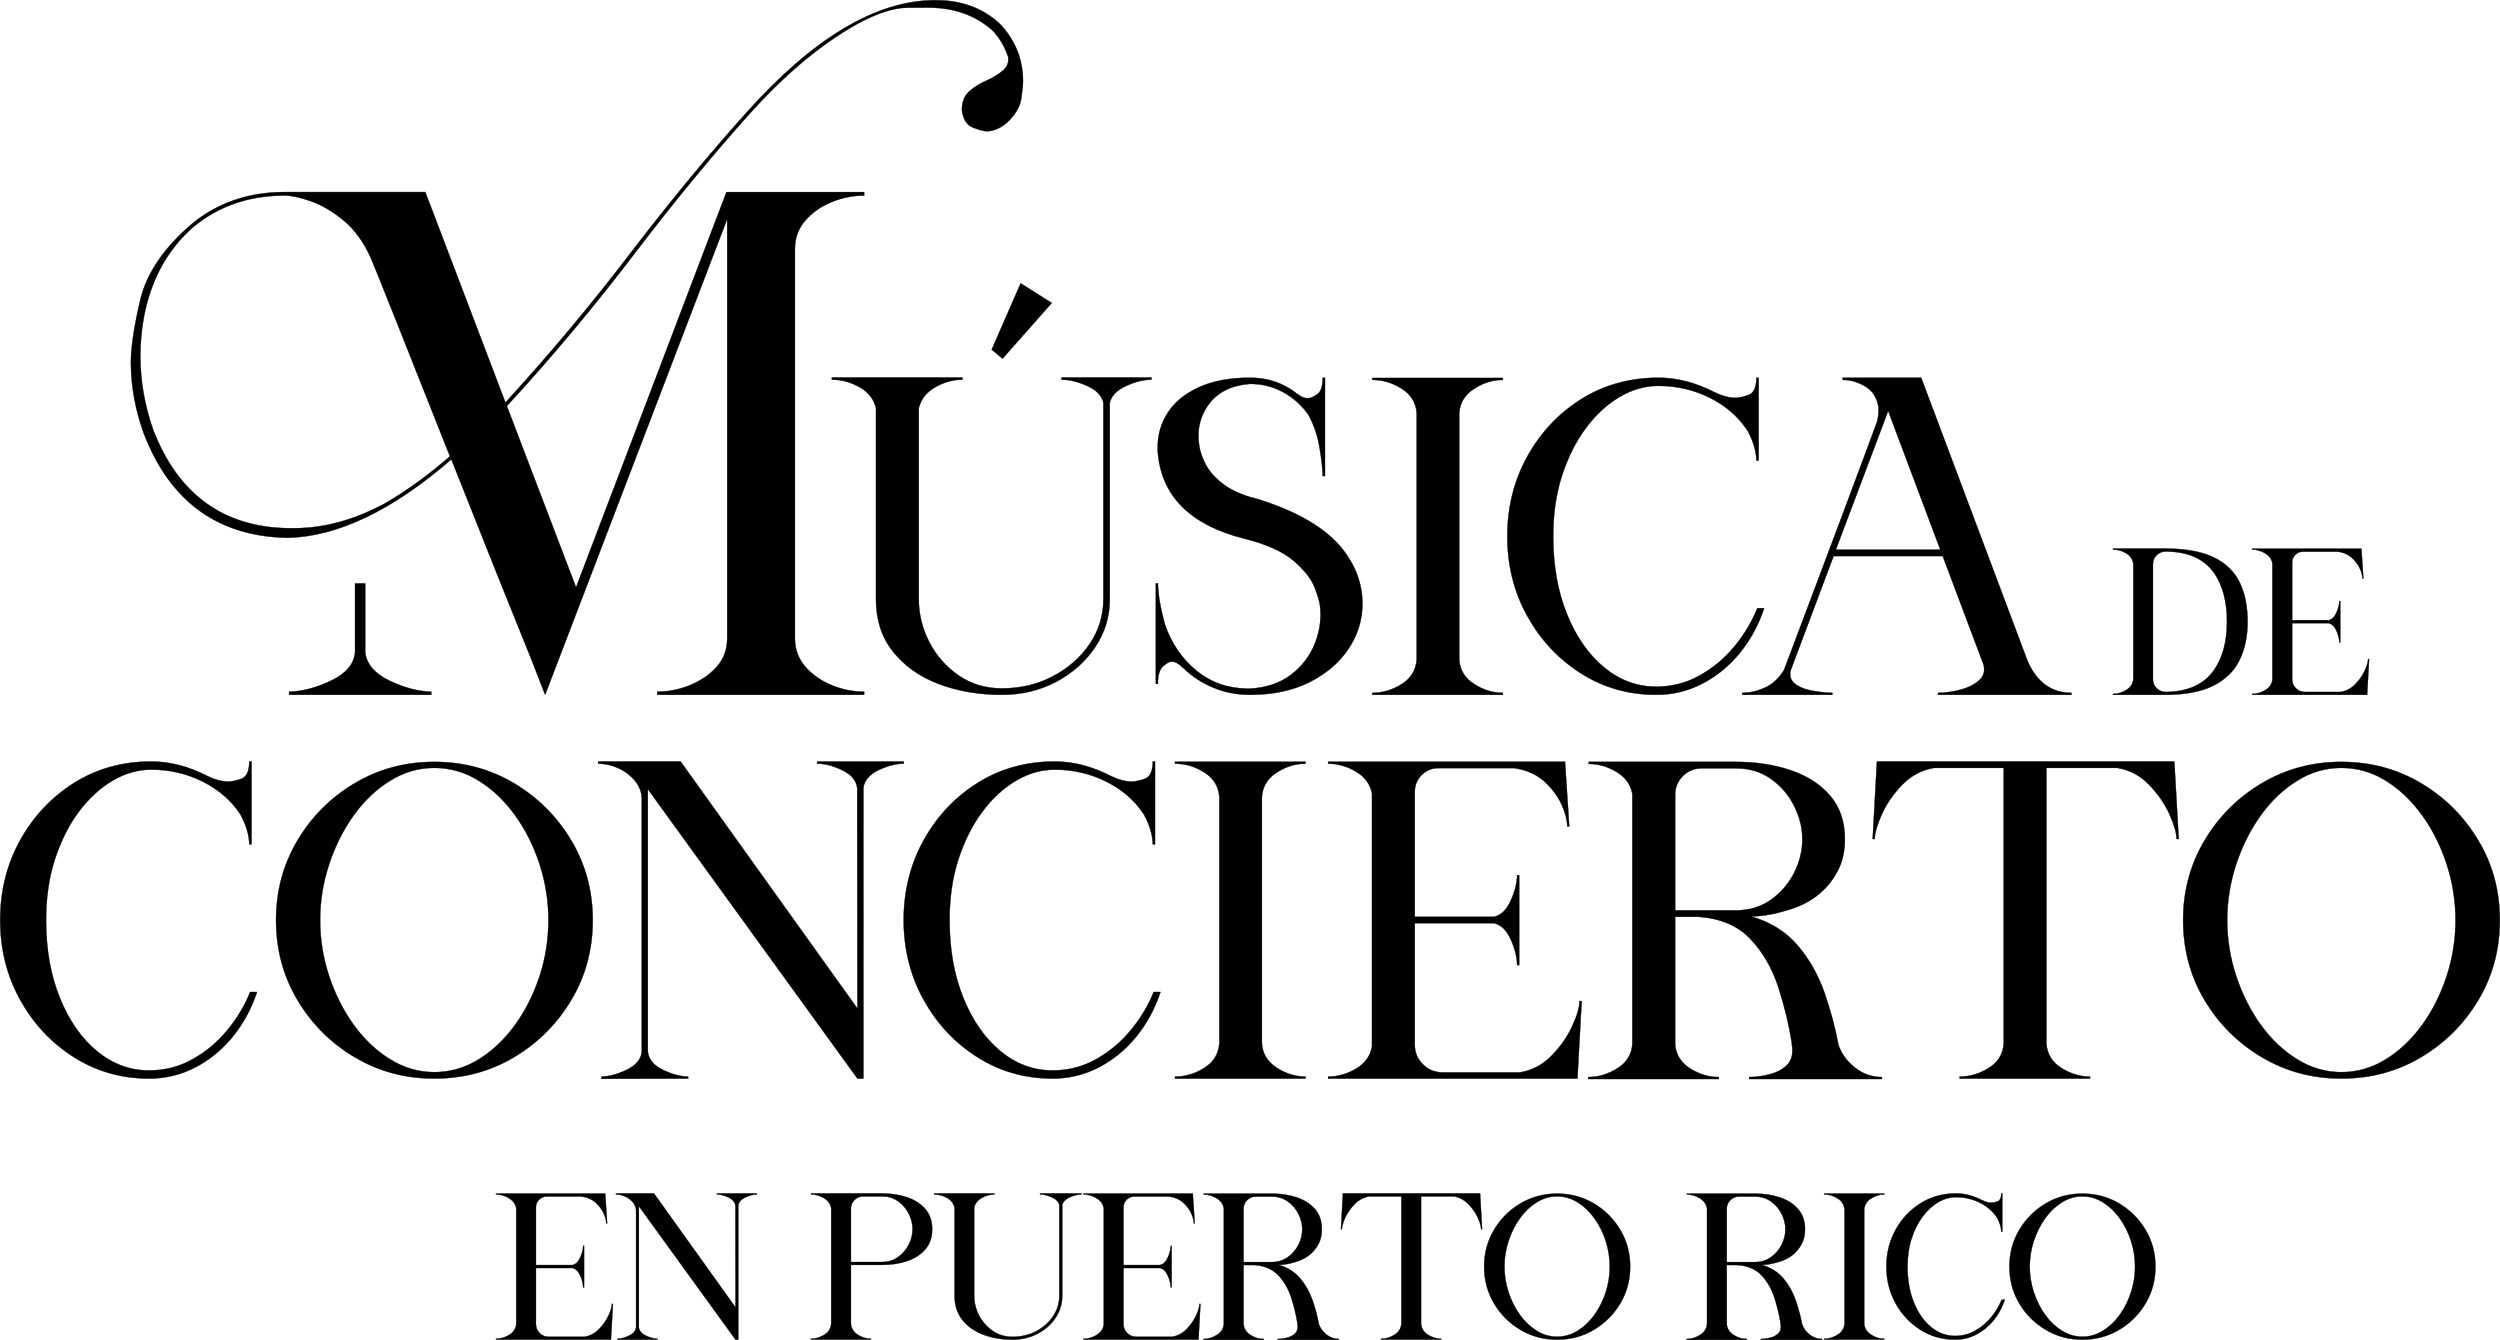 <?xml version="1.0" encoding="UTF-8"?>
<!DOCTYPE svg PUBLIC "-//W3C//DTD SVG 1.1//EN" "http://www.w3.org/Graphics/SVG/1.1/DTD/svg11.dtd">
<!-- Creator: CorelDRAW -->
<svg xmlns="http://www.w3.org/2000/svg" xml:space="preserve" width="22.891in" height="12.27in" version="1.1" style="shape-rendering:geometricPrecision; text-rendering:geometricPrecision; image-rendering:optimizeQuality; fill-rule:evenodd; clip-rule:evenodd"
viewBox="0 0 6153.72 3298.47"
 xmlns:xlink="http://www.w3.org/1999/xlink"
 xmlns:xodm="http://www.corel.com/coreldraw/odm/2003">
 <defs>
  <style type="text/css">
   <![CDATA[
    .str0 {stroke:black;stroke-width:0.81;stroke-miterlimit:2.613}
    .fil1 {fill:none;fill-rule:nonzero}
    .fil0 {fill:black;fill-rule:nonzero}
   ]]>
  </style>
 </defs>
 <g id="Layer_x0020_1">
  <g id="_1639210927136">
   <g>
    <g>
     <g>
      <path class="fil0" d="M2466 1710.24c-56.6,0 -108.55,-8.94 -155.47,-26.63 -46.92,-17.87 -84.35,-44.32 -112.28,-79.51 -28.12,-35.01 -42.08,-78.2 -42.08,-129.59l0 -469.59c-5.03,-22.16 -18.43,-39.47 -40.22,-51.76 -21.97,-12.48 -44.69,-18.62 -68.33,-18.62l0 -5.4 321.38 0 0 5.4c-23.27,0 -45.8,6.33 -67.4,18.81 -21.6,12.47 -35.01,29.79 -40.03,51.58l0 469.59c0,37.24 8.57,72.43 25.88,105.95 17.32,33.33 41.34,60.7 72.24,82.11 30.91,21.23 66.47,31.84 106.32,31.84 45.8,0 87.7,-9.87 125.5,-29.79 37.8,-19.74 67.96,-46.36 90.68,-79.51 22.53,-33.33 33.7,-70.2 33.7,-110.6l0 -483.18c-3.91,-17.5 -17.32,-31.28 -40.03,-41.52 -22.72,-10.24 -43.76,-15.27 -62.93,-15.27l0 -5.4 221.39 0 0 5.4c-19.36,0 -40.22,5.21 -62.75,15.64 -22.53,10.24 -35.75,24.02 -39.85,41.15l0 483.18c0,43.38 -11.92,82.86 -35.94,118.42 -24.02,35.75 -56.05,64.05 -96.27,85.46 -40.22,21.23 -84.72,31.84 -133.5,31.84zm1.68 -827.46l-26.63 -22.34 71.31 -163.11 76.53 48.41 -121.21 137.04z"/>
      <path id="_1" class="fil0" d="M5098.84 1710.24l-328.45 0 0 -4.84c16.01,0 33.7,-2.42 52.88,-7.08 19.36,-4.84 35.01,-12.29 46.92,-22.53 9.12,-7.63 13.78,-16.94 13.78,-28.3 0,-3.91 -0.56,-8.01 -1.68,-11.92l-100.36 -266.82 -268.5 0 -105.76 281.53c-0.75,3.54 -1.12,6.89 -1.12,9.87 0,10.05 5.21,18.81 15.83,25.88 10.61,7.08 24.76,12.1 42.83,14.9 18.06,2.98 32.96,4.47 45.06,4.47l0 4.84 -221.58 0 0 -4.84c18.25,0 36.87,-4.28 55.67,-12.85 18.99,-8.57 34.63,-23.09 46.92,-43.38 16.01,-42.64 36.49,-96.82 61.45,-162.92 24.76,-65.91 49.9,-132.57 75.22,-200.16 25.32,-67.4 46.74,-124.57 64.05,-171.3 17.5,-46.74 27,-72.43 28.49,-77.09 2.42,-10.24 3.72,-19.74 3.72,-28.49 0,-11.54 -3.35,-23.27 -10.06,-35.19 -6.7,-11.73 -17.69,-21.23 -32.77,-28.3 -15.08,-7.08 -29.61,-10.61 -43.38,-10.61l-2.24 0 0 -5.4 193.27 0 261.79 697.13c22.9,52.32 58.84,78.58 107.99,78.58l0 4.84zm-322.87 -357.31l-128.29 -341.49 -128.66 341.49 256.95 0z"/>
      <path id="_2" class="fil0" d="M3076.92 1710.24c-32.58,0 -63.12,-5.96 -91.61,-18.06 -28.3,-11.92 -53.07,-28.49 -74.11,-49.53l0 0.56c-9.87,-9.87 -18.81,-14.71 -26.81,-14.71 -5.4,0 -12.47,3.72 -21.23,11.36 -8.75,7.63 -13.03,22.16 -13.03,43.57l-5.03 0 0 -247.64 5.03 0c0.75,28.49 6.52,62.19 17.32,101.48 16.39,46.92 42.45,84.91 78.39,114.14 35.75,29.05 78.2,43.57 127.36,43.57l3.72 0c39.66,-2.23 72.99,-13.41 99.99,-33.52 26.81,-20.3 46.55,-45.43 58.84,-75.6 9.87,-24.02 14.71,-48.41 14.71,-73.18 0,-6.52 -0.37,-13.03 -1.12,-19.55 -0.75,-10.61 -5.4,-26.63 -13.78,-48.04 -8.57,-21.41 -26.07,-43.2 -52.13,-65.35 -26.25,-22.16 -65.91,-40.03 -118.98,-53.44l-1.12 0 1.12 0c-135.92,-33.89 -207.61,-106.5 -214.87,-217.67l0 -7.63c0,-30.91 8.19,-59.4 24.76,-85.09 16.57,-25.88 42.08,-46.74 76.34,-62.56 34.45,-15.83 76.53,-23.65 126.24,-23.65 44.87,0 83.98,13.59 117.31,40.78l0 -0.56c8.38,7.08 16.57,10.43 24.58,10.43 5.77,0 13.41,-2.98 22.9,-9.31 9.5,-6.14 14.15,-19.92 14.15,-41.34l5.59 0 0 242.06 -5.59 0c-0.37,-17.32 -2.98,-40.78 -7.82,-70.01 -4.84,-29.23 -13.97,-55.86 -27,-79.88 -15.64,-22.9 -35.94,-41.52 -61.07,-55.67 -25.14,-14.15 -52.69,-21.23 -83.04,-21.23 -46.74,3.54 -81.37,21.23 -103.53,52.88 -15.64,22.53 -23.46,47.48 -23.46,74.67 0,11.73 1.49,23.65 4.28,36.12 7.26,26.07 18.81,47.29 34.63,63.49 15.83,16.2 32.96,28.49 51.39,37.05 18.25,8.57 34.63,14.34 48.78,17.13 102.22,30.91 174.09,72.8 215.99,125.5 32.4,41.52 48.6,86.21 48.6,134.25 0,39.66 -11.36,76.53 -33.89,110.42 -22.53,34.07 -54.56,61.45 -95.89,82.49 -41.52,20.85 -90.49,31.28 -146.91,31.28z"/>
      <path id="_3" class="fil0" d="M3699.38 1710.24l-321.38 0 0 -4.84c25.51,0 49.53,-7.26 72.24,-21.6 22.9,-14.34 35.01,-34.45 36.87,-60.33l0 -606.63c-1.86,-25.69 -13.97,-45.8 -36.87,-60.14 -22.72,-14.34 -46.73,-21.6 -72.24,-21.6l0 -4.84 321.38 0 0 4.84c-24.76,0 -48.23,7.26 -70.57,21.6 -22.53,14.34 -34.82,34.07 -36.87,59.21l0 608.68c2.05,25.14 14.34,44.87 36.87,59.21 22.34,14.34 45.8,21.6 70.57,21.6l0 4.84z"/>
      <path id="_4" class="fil0" d="M4076.8 1710.24c-67.96,0 -129.78,-17.5 -185.27,-52.69 -55.3,-35.01 -99.43,-82.11 -132.2,-141.14 -32.77,-59.21 -49.16,-124.57 -49.16,-196.25 0,-71.87 16.39,-137.41 49.16,-196.62 32.77,-59.03 77.09,-106.13 133.13,-141.32 56.05,-35.01 119.17,-52.51 189.74,-52.51 45.8,0 92.35,12.1 139.65,36.5 18.25,8.75 34.82,13.03 49.72,13.03 7.63,0 18.25,-2.23 31.65,-6.7 13.41,-4.66 20.11,-18.81 20.11,-42.83l5.59 0 0 203.89 -5.59 0c-0.37,-22.9 -7.63,-47.29 -21.79,-73.55 -22.53,-34.26 -53.44,-61.07 -92.73,-80.81 -39.29,-19.55 -81.37,-29.42 -126.61,-29.42 -32.58,0 -64.42,8.94 -95.15,27 -30.72,18.06 -58.28,43.38 -82.86,76.16 -24.58,32.77 -44.13,71.69 -59.02,116.93 -14.71,45.25 -21.97,95.33 -21.97,150.26 0,72.06 11.36,135.92 34.07,191.78 22.72,55.86 53.25,99.43 91.42,130.9 38.17,31.47 80.81,47.29 128.1,47.29 38.54,0 74.11,-9.12 106.69,-27.37 32.58,-18.25 60.89,-41.71 85.09,-70.94 24.21,-29.05 43.2,-60.7 56.98,-94.77l16.94 0c-13.78,41.34 -33.7,78.02 -59.77,110.04 -26.07,32.03 -56.79,57.16 -92.17,75.6 -35.56,18.43 -73.36,27.56 -113.77,27.56z"/>
      <path id="_5" class="fil1 str0" d="M2466 1710.24c-56.6,0 -108.55,-8.94 -155.47,-26.63 -46.92,-17.87 -84.35,-44.32 -112.28,-79.51 -28.12,-35.01 -42.08,-78.2 -42.08,-129.59l0 -469.59c-5.03,-22.16 -18.43,-39.47 -40.22,-51.76 -21.97,-12.48 -44.69,-18.62 -68.33,-18.62l0 -5.4 321.38 0 0 5.4c-23.27,0 -45.8,6.33 -67.4,18.81 -21.6,12.47 -35.01,29.79 -40.03,51.58l0 469.59c0,37.24 8.57,72.43 25.88,105.95 17.32,33.33 41.34,60.7 72.24,82.11 30.91,21.23 66.47,31.84 106.32,31.84 45.8,0 87.7,-9.87 125.5,-29.79 37.8,-19.74 67.96,-46.36 90.68,-79.51 22.53,-33.33 33.7,-70.2 33.7,-110.6l0 -483.18c-3.91,-17.5 -17.32,-31.28 -40.03,-41.52 -22.72,-10.24 -43.76,-15.27 -62.93,-15.27l0 -5.4 221.39 0 0 5.4c-19.36,0 -40.22,5.21 -62.75,15.64 -22.53,10.24 -35.75,24.02 -39.85,41.15l0 483.18c0,43.38 -11.92,82.86 -35.94,118.42 -24.02,35.75 -56.05,64.05 -96.27,85.46 -40.22,21.23 -84.72,31.84 -133.5,31.84zm1.68 -827.46l-26.63 -22.34 71.31 -163.11 76.53 48.41 -121.21 137.04z"/>
      <path id="_6" class="fil1 str0" d="M5098.84 1710.24l-328.45 0 0 -4.84c16.01,0 33.7,-2.42 52.88,-7.08 19.36,-4.84 35.01,-12.29 46.92,-22.53 9.12,-7.63 13.78,-16.94 13.78,-28.3 0,-3.91 -0.56,-8.01 -1.68,-11.92l-100.36 -266.82 -268.5 0 -105.76 281.53c-0.75,3.54 -1.12,6.89 -1.12,9.87 0,10.05 5.21,18.81 15.83,25.88 10.61,7.08 24.76,12.1 42.83,14.9 18.06,2.98 32.96,4.47 45.06,4.47l0 4.84 -221.58 0 0 -4.84c18.25,0 36.87,-4.28 55.67,-12.85 18.99,-8.57 34.63,-23.09 46.92,-43.38 16.01,-42.64 36.49,-96.82 61.45,-162.92 24.76,-65.91 49.9,-132.57 75.22,-200.16 25.32,-67.4 46.74,-124.57 64.05,-171.3 17.5,-46.74 27,-72.43 28.49,-77.09 2.42,-10.24 3.72,-19.74 3.72,-28.49 0,-11.54 -3.35,-23.27 -10.06,-35.19 -6.7,-11.73 -17.69,-21.23 -32.77,-28.3 -15.08,-7.08 -29.61,-10.61 -43.38,-10.61l-2.24 0 0 -5.4 193.27 0 261.79 697.13c22.9,52.32 58.84,78.58 107.99,78.58l0 4.84zm-322.87 -357.31l-128.29 -341.49 -128.66 341.49 256.95 0z"/>
      <path id="_7" class="fil1 str0" d="M3076.92 1710.24c-32.58,0 -63.12,-5.96 -91.61,-18.06 -28.3,-11.92 -53.07,-28.49 -74.11,-49.53l0 0.56c-9.87,-9.87 -18.81,-14.71 -26.81,-14.71 -5.4,0 -12.47,3.72 -21.23,11.36 -8.75,7.63 -13.03,22.16 -13.03,43.57l-5.03 0 0 -247.64 5.03 0c0.75,28.49 6.52,62.19 17.32,101.48 16.39,46.92 42.45,84.91 78.39,114.14 35.75,29.05 78.2,43.57 127.36,43.57l3.72 0c39.66,-2.23 72.99,-13.41 99.99,-33.52 26.81,-20.3 46.55,-45.43 58.84,-75.6 9.87,-24.02 14.71,-48.41 14.71,-73.18 0,-6.52 -0.37,-13.03 -1.12,-19.55 -0.75,-10.61 -5.4,-26.63 -13.78,-48.04 -8.57,-21.41 -26.07,-43.2 -52.13,-65.35 -26.25,-22.16 -65.91,-40.03 -118.98,-53.44l-1.12 0 1.12 0c-135.92,-33.89 -207.61,-106.5 -214.87,-217.67l0 -7.63c0,-30.91 8.19,-59.4 24.76,-85.09 16.57,-25.88 42.08,-46.74 76.34,-62.56 34.45,-15.83 76.53,-23.65 126.24,-23.65 44.87,0 83.98,13.59 117.31,40.78l0 -0.56c8.38,7.08 16.57,10.43 24.58,10.43 5.77,0 13.41,-2.98 22.9,-9.31 9.5,-6.14 14.15,-19.92 14.15,-41.34l5.59 0 0 242.06 -5.59 0c-0.37,-17.32 -2.98,-40.78 -7.82,-70.01 -4.84,-29.23 -13.97,-55.86 -27,-79.88 -15.64,-22.9 -35.94,-41.52 -61.07,-55.67 -25.14,-14.15 -52.69,-21.23 -83.04,-21.23 -46.74,3.54 -81.37,21.23 -103.53,52.88 -15.64,22.53 -23.46,47.48 -23.46,74.67 0,11.73 1.49,23.65 4.28,36.12 7.26,26.07 18.81,47.29 34.63,63.49 15.83,16.2 32.96,28.49 51.39,37.05 18.25,8.57 34.63,14.34 48.78,17.13 102.22,30.91 174.09,72.8 215.99,125.5 32.4,41.52 48.6,86.21 48.6,134.25 0,39.66 -11.36,76.53 -33.89,110.42 -22.53,34.07 -54.56,61.45 -95.89,82.49 -41.52,20.85 -90.49,31.28 -146.91,31.28z"/>
      <path id="_8" class="fil1 str0" d="M3699.38 1710.24l-321.38 0 0 -4.84c25.51,0 49.53,-7.26 72.24,-21.6 22.9,-14.34 35.01,-34.45 36.87,-60.33l0 -606.63c-1.86,-25.69 -13.97,-45.8 -36.87,-60.14 -22.72,-14.34 -46.73,-21.6 -72.24,-21.6l0 -4.84 321.38 0 0 4.84c-24.76,0 -48.23,7.26 -70.57,21.6 -22.53,14.34 -34.82,34.07 -36.87,59.21l0 608.68c2.05,25.14 14.34,44.87 36.87,59.21 22.34,14.34 45.8,21.6 70.57,21.6l0 4.84z"/>
      <path id="_9" class="fil1 str0" d="M4076.8 1710.24c-67.96,0 -129.78,-17.5 -185.27,-52.69 -55.3,-35.01 -99.43,-82.11 -132.2,-141.14 -32.77,-59.21 -49.16,-124.57 -49.16,-196.25 0,-71.87 16.39,-137.41 49.16,-196.62 32.77,-59.03 77.09,-106.13 133.13,-141.32 56.05,-35.01 119.17,-52.51 189.74,-52.51 45.8,0 92.35,12.1 139.65,36.5 18.25,8.75 34.82,13.03 49.72,13.03 7.63,0 18.25,-2.23 31.65,-6.7 13.41,-4.66 20.11,-18.81 20.11,-42.83l5.59 0 0 203.89 -5.59 0c-0.37,-22.9 -7.63,-47.29 -21.79,-73.55 -22.53,-34.26 -53.44,-61.07 -92.73,-80.81 -39.29,-19.55 -81.37,-29.42 -126.61,-29.42 -32.58,0 -64.42,8.94 -95.15,27 -30.72,18.06 -58.28,43.38 -82.86,76.16 -24.58,32.77 -44.13,71.69 -59.02,116.93 -14.71,45.25 -21.97,95.33 -21.97,150.26 0,72.06 11.36,135.92 34.07,191.78 22.72,55.86 53.25,99.43 91.42,130.9 38.17,31.47 80.81,47.29 128.1,47.29 38.54,0 74.11,-9.12 106.69,-27.37 32.58,-18.25 60.89,-41.71 85.09,-70.94 24.21,-29.05 43.2,-60.7 56.98,-94.77l16.94 0c-13.78,41.34 -33.7,78.02 -59.77,110.04 -26.07,32.03 -56.79,57.16 -92.17,75.6 -35.56,18.43 -73.36,27.56 -113.77,27.56z"/>
      <path class="fil0" d="M1061.68 1710.23l-350.11 0 0 -7.68c31.59,-0.59 65.83,-9.45 102.73,-26.86 36.9,-17.42 56.97,-40.74 59.63,-69.96l0 -169.74 25.09 0 0 169.74c3.54,29.23 23.62,52.55 60.22,69.96 36.61,17.42 70.85,26.27 102.44,26.86l0 7.68zm1065.4 0l-509.23 0 0 -7.68c27.16,0 54.02,-5.31 80.3,-15.94 26.57,-10.92 48.41,-25.68 65.83,-45.17 17.42,-19.19 25.98,-42.8 25.98,-70.55l0 -1031.74 -448.12 1171.08 -33.65 -86.5c-23.03,-56.97 -52.25,-129.3 -87.38,-216.98 -35.13,-87.68 -71.74,-179.78 -109.82,-276.02 -145.24,125.76 -279.56,190.11 -402.96,193.06l-0.89 0c-171.22,-3.54 -289.3,-89.45 -353.66,-258.01 -20.96,-58.75 -31.29,-116.61 -31.29,-173.58 0,-38.08 7.97,-89.74 23.32,-154.98 15.65,-64.95 57.57,-126.64 125.46,-185.09 63.47,-52.84 140.22,-79.41 229.97,-79.41l345.98 0 197.2 518.09c109.52,-119.56 215.8,-246.5 318.23,-381.41 92.99,-120.74 183.91,-230.85 273.36,-330.33 165.61,-185.68 321.18,-278.67 467.02,-278.67 63.47,0 116.02,19.19 157.34,57.27 22.14,22.44 37.79,48.12 47.82,76.75 6.79,21.25 10.33,42.81 10.33,64.06 0,9.15 -1.48,24.21 -4.43,44.58 -2.95,20.37 -15.35,40.74 -37.2,60.81 -16.24,12.69 -31.88,19.19 -47.53,19.19 -7.38,0 -18.89,-2.95 -34.24,-9.15 -15.35,-5.9 -24.21,-20.37 -27.16,-42.8 0,-20.66 6.49,-36.61 19.48,-47.53 12.99,-10.92 27.75,-19.78 44.58,-26.86 14.47,-6.79 26.27,-14.17 35.72,-22.14 9.74,-7.68 14.46,-17.12 14.46,-28.04l0 -5.9c-8.86,-25.98 -21.85,-47.82 -38.97,-65.83 -42.21,-37.49 -95.06,-56.09 -159.12,-56.09 -0.59,0 -17.71,0 -51.07,0.3 -33.36,0.3 -74.98,13.88 -124.58,41.03 -89.45,50.19 -178.3,125.17 -267.16,224.65 -88.86,99.19 -179.48,209.3 -271.59,329.75 -103.91,136.68 -211.07,265.1 -321.77,384.95l170.33 446.35 370.19 -973 338.9 0 0 8.56c-26.86,0 -53.73,5.31 -79.7,15.94 -26.27,10.63 -48.12,25.98 -64.95,45.46 -17.12,19.48 -25.68,43.1 -25.68,69.96l0 958.24c0,27.16 8.56,50.48 25.68,70.26 16.83,19.48 38.67,34.54 64.95,45.46 25.98,10.63 52.84,15.94 79.7,15.94l0 7.68zm-1403.41 -410.04c74.39,0 149.37,-20.66 225.54,-61.99 54.32,-31.88 107.16,-70.26 158.23,-115.13 -119.85,-302.88 -184.8,-465.24 -194.54,-487.68 -17.12,-38.67 -39.26,-69.37 -66.13,-91.81 -26.86,-22.44 -53.73,-38.38 -80.89,-48.12 -27.16,-9.45 -48.71,-14.17 -64.95,-14.17 -87.38,0 -162.36,25.68 -224.65,77.05 -63.47,55.2 -104.21,129 -121.92,221.4 -5.9,32.18 -8.86,64.35 -8.86,96.83 0,59.93 10.33,120.15 31.29,180.67 61.11,158.53 171.52,239.71 331.22,242.95l15.65 0z"/>
      <path id="_1_112" class="fil1 str0" d="M1061.68 1710.23l-350.11 0 0 -7.68c31.59,-0.59 65.83,-9.45 102.73,-26.86 36.9,-17.42 56.97,-40.74 59.63,-69.96l0 -169.74 25.09 0 0 169.74c3.54,29.23 23.62,52.55 60.22,69.96 36.61,17.42 70.85,26.27 102.44,26.86l0 7.68zm1065.4 0l-509.23 0 0 -7.68c27.16,0 54.02,-5.31 80.3,-15.94 26.57,-10.92 48.41,-25.68 65.83,-45.17 17.42,-19.19 25.98,-42.8 25.98,-70.55l0 -1031.74 -448.12 1171.08 -33.65 -86.5c-23.03,-56.97 -52.25,-129.3 -87.38,-216.98 -35.13,-87.68 -71.74,-179.78 -109.82,-276.02 -145.24,125.76 -279.56,190.11 -402.96,193.06l-0.89 0c-171.22,-3.54 -289.3,-89.45 -353.66,-258.01 -20.96,-58.75 -31.29,-116.61 -31.29,-173.58 0,-38.08 7.97,-89.74 23.32,-154.98 15.65,-64.95 57.57,-126.64 125.46,-185.09 63.47,-52.84 140.22,-79.41 229.97,-79.41l345.98 0 197.2 518.09c109.52,-119.56 215.8,-246.5 318.23,-381.41 92.99,-120.74 183.91,-230.85 273.36,-330.33 165.61,-185.68 321.18,-278.67 467.02,-278.67 63.47,0 116.02,19.19 157.34,57.27 22.14,22.44 37.79,48.12 47.82,76.75 6.79,21.25 10.33,42.81 10.33,64.06 0,9.15 -1.48,24.21 -4.43,44.58 -2.95,20.37 -15.35,40.74 -37.2,60.81 -16.24,12.69 -31.88,19.19 -47.53,19.19 -7.38,0 -18.89,-2.95 -34.24,-9.15 -15.35,-5.9 -24.21,-20.37 -27.16,-42.8 0,-20.66 6.49,-36.61 19.48,-47.53 12.99,-10.92 27.75,-19.78 44.58,-26.86 14.47,-6.79 26.27,-14.17 35.72,-22.14 9.74,-7.68 14.46,-17.12 14.46,-28.04l0 -5.9c-8.86,-25.98 -21.85,-47.82 -38.97,-65.83 -42.21,-37.49 -95.06,-56.09 -159.12,-56.09 -0.59,0 -17.71,0 -51.07,0.3 -33.36,0.3 -74.98,13.88 -124.58,41.03 -89.45,50.19 -178.3,125.17 -267.16,224.65 -88.86,99.19 -179.48,209.3 -271.59,329.75 -103.91,136.68 -211.07,265.1 -321.77,384.95l170.33 446.35 370.19 -973 338.9 0 0 8.56c-26.86,0 -53.73,5.31 -79.7,15.94 -26.27,10.63 -48.12,25.98 -64.95,45.46 -17.12,19.48 -25.68,43.1 -25.68,69.96l0 958.24c0,27.16 8.56,50.48 25.68,70.26 16.83,19.48 38.67,34.54 64.95,45.46 25.98,10.63 52.84,15.94 79.7,15.94l0 7.68zm-1403.41 -410.04c74.39,0 149.37,-20.66 225.54,-61.99 54.32,-31.88 107.16,-70.26 158.23,-115.13 -119.85,-302.88 -184.8,-465.24 -194.54,-487.68 -17.12,-38.67 -39.26,-69.37 -66.13,-91.81 -26.86,-22.44 -53.73,-38.38 -80.89,-48.12 -27.16,-9.45 -48.71,-14.17 -64.95,-14.17 -87.38,0 -162.36,25.68 -224.65,77.05 -63.47,55.2 -104.21,129 -121.92,221.4 -5.9,32.18 -8.86,64.35 -8.86,96.83 0,59.93 10.33,120.15 31.29,180.67 61.11,158.53 171.52,239.71 331.22,242.95l15.65 0z"/>
     </g>
     <path class="fil0" d="M5331.16 1710.24l-130.1 0 0 -2.23c11.59,0 22.58,-3.26 32.98,-9.7 10.39,-6.44 16.14,-15.46 17.09,-27.05l0 -283.55c-1.63,-11.08 -7.56,-19.66 -17.69,-25.76 -10.13,-6.1 -20.95,-9.19 -32.37,-9.19l0 -2.49 130.1 0c48.78,0.17 88.02,7.3 117.64,21.47 29.54,14.17 50.92,34.69 63.97,61.48 13.14,26.88 19.66,59.25 19.66,97.12 0,36.07 -6.61,67.58 -19.92,94.63 -13.22,26.96 -34.69,47.92 -64.23,62.77 -29.63,14.86 -68.7,22.33 -117.13,22.5zm-0.52 -7.04c55.04,-0.51 94.89,-18.72 119.53,-54.61 20.95,-30.31 31.43,-69.73 31.43,-118.25 0,-48.78 -10.13,-88.19 -30.48,-118.25 -24.82,-36.32 -64.92,-54.53 -120.48,-54.53 -8.5,0 -15.89,3.01 -21.98,9.02 -6.18,6.01 -9.19,13.4 -9.19,22.15l0 283.29c0,8.5 3.01,15.89 9.19,21.98 6.1,6.1 13.48,9.19 21.98,9.19z"/>
     <path id="_1_113" class="fil0" d="M5826.72 1710.24l-283.03 0 0 -2.23c11.08,0 21.73,-3.09 31.86,-9.1 10.13,-6.01 16.14,-14.43 17.95,-25.16l0 -286.81c-1.8,-10.56 -7.81,-18.89 -17.95,-24.99 -10.13,-6.1 -20.78,-9.19 -31.86,-9.19l0 -2.23 268.95 0 4.81 73.42 -2.32 0c0,-6.87 -2.06,-15.11 -6.36,-24.64 -4.29,-9.53 -10.91,-18.38 -19.75,-26.45 -8.93,-7.99 -20.35,-13.05 -34.26,-15.03l-85.79 0c-7.39,0 -13.65,2.58 -18.98,7.73 -5.24,5.24 -7.9,11.59 -7.9,19.15l0 141.86 89.82 0c8.07,-1.8 14.43,-7.9 19.06,-18.38 4.72,-10.39 7.13,-20.01 7.3,-28.85l2.32 0 0 102.1 -2.32 0c-0.17,-9.02 -2.58,-18.81 -7.3,-29.2 -4.64,-10.39 -10.99,-16.49 -19.06,-18.38l-89.82 0 0 137.91c0,8.67 3.01,16.14 9.19,22.24 6.1,6.1 13.57,9.19 22.24,9.19l88.02 0c14,-2.32 25.93,-8.76 35.98,-19.15 10.13,-10.39 17.86,-21.55 23.27,-33.4 5.49,-11.94 8.24,-21.38 8.24,-28.42l2.49 0 -4.81 88.02z"/>
     <path id="_2_114" class="fil1 str0" d="M5331.16 1710.24l-130.1 0 0 -2.23c11.59,0 22.58,-3.26 32.98,-9.7 10.39,-6.44 16.14,-15.46 17.09,-27.05l0 -283.55c-1.63,-11.08 -7.56,-19.66 -17.69,-25.76 -10.13,-6.1 -20.95,-9.19 -32.37,-9.19l0 -2.49 130.1 0c48.78,0.17 88.02,7.3 117.64,21.47 29.54,14.17 50.92,34.69 63.97,61.48 13.14,26.88 19.66,59.25 19.66,97.12 0,36.07 -6.61,67.58 -19.92,94.63 -13.22,26.96 -34.69,47.92 -64.23,62.77 -29.63,14.86 -68.7,22.33 -117.13,22.5zm-0.52 -7.04c55.04,-0.51 94.89,-18.72 119.53,-54.61 20.95,-30.31 31.43,-69.73 31.43,-118.25 0,-48.78 -10.13,-88.19 -30.48,-118.25 -24.82,-36.32 -64.92,-54.53 -120.48,-54.53 -8.5,0 -15.89,3.01 -21.98,9.02 -6.18,6.01 -9.19,13.4 -9.19,22.15l0 283.29c0,8.5 3.01,15.89 9.19,21.98 6.1,6.1 13.48,9.19 21.98,9.19z"/>
     <path id="_3_115" class="fil1 str0" d="M5826.72 1710.24l-283.03 0 0 -2.23c11.08,0 21.73,-3.09 31.86,-9.1 10.13,-6.01 16.14,-14.43 17.95,-25.16l0 -286.81c-1.8,-10.56 -7.81,-18.89 -17.95,-24.99 -10.13,-6.1 -20.78,-9.19 -31.86,-9.19l0 -2.23 268.95 0 4.81 73.42 -2.32 0c0,-6.87 -2.06,-15.11 -6.36,-24.64 -4.29,-9.53 -10.91,-18.38 -19.75,-26.45 -8.93,-7.99 -20.35,-13.05 -34.26,-15.03l-85.79 0c-7.39,0 -13.65,2.58 -18.98,7.73 -5.24,5.24 -7.9,11.59 -7.9,19.15l0 141.86 89.82 0c8.07,-1.8 14.43,-7.9 19.06,-18.38 4.72,-10.39 7.13,-20.01 7.3,-28.85l2.32 0 0 102.1 -2.32 0c-0.17,-9.02 -2.58,-18.81 -7.3,-29.2 -4.64,-10.39 -10.99,-16.49 -19.06,-18.38l-89.82 0 0 137.91c0,8.67 3.01,16.14 9.19,22.24 6.1,6.1 13.57,9.19 22.24,9.19l88.02 0c14,-2.32 25.93,-8.76 35.98,-19.15 10.13,-10.39 17.86,-21.55 23.27,-33.4 5.49,-11.94 8.24,-21.38 8.24,-28.42l2.49 0 -4.81 88.02z"/>
    </g>
    <path class="fil0" d="M367.03 2654.88c-67.96,0 -129.78,-17.5 -185.27,-52.69 -55.3,-35.01 -99.43,-82.11 -132.2,-141.14 -32.77,-59.21 -49.16,-124.57 -49.16,-196.25 0,-71.87 16.39,-137.41 49.16,-196.62 32.77,-59.03 77.09,-106.13 133.13,-141.32 56.05,-35.01 119.17,-52.51 189.74,-52.51 45.8,0 92.35,12.1 139.65,36.5 18.25,8.75 34.82,13.03 49.72,13.03 7.63,0 18.25,-2.23 31.65,-6.7 13.41,-4.66 20.11,-18.81 20.11,-42.83l5.59 0 0 203.89 -5.59 0c-0.37,-22.9 -7.63,-47.29 -21.79,-73.55 -22.53,-34.26 -53.44,-61.07 -92.73,-80.81 -39.29,-19.55 -81.37,-29.42 -126.61,-29.42 -32.58,0 -64.42,8.94 -95.15,27 -30.72,18.06 -58.28,43.38 -82.86,76.16 -24.58,32.77 -44.13,71.69 -59.02,116.93 -14.71,45.25 -21.97,95.33 -21.97,150.26 0,72.06 11.36,135.92 34.07,191.78 22.72,55.86 53.25,99.43 91.42,130.9 38.17,31.47 80.81,47.29 128.1,47.29 38.54,0 74.11,-9.12 106.69,-27.37 32.58,-18.25 60.89,-41.71 85.09,-70.94 24.21,-29.05 43.2,-60.7 56.98,-94.77l16.94 0c-13.78,41.34 -33.7,78.02 -59.77,110.04 -26.07,32.03 -56.79,57.16 -92.17,75.6 -35.56,18.43 -73.36,27.56 -113.77,27.56z"/>
    <path id="_1_116" class="fil0" d="M1480.49 2655.44l0 -5.4c19.36,-0.37 40.22,-6.14 62.56,-16.94 22.34,-10.99 34.63,-25.51 36.68,-43.57l0 -621.34c0,-17.13 -5.4,-32.4 -16.57,-45.99 -10.99,-13.41 -24.76,-23.83 -41.15,-31.28 -16.39,-7.45 -32.96,-11.17 -49.72,-11.17l0 -5.4 202.96 0 435.33 608.12 -0.56 -542.21c-1.86,-18.43 -13.97,-33.33 -36.31,-44.13 -22.34,-10.99 -43.2,-16.39 -62.38,-16.39l0 -5.4 213.2 0 0 5.4c-19.18,0 -39.85,5.4 -62.19,16.01 -22.16,10.8 -34.45,25.32 -37.05,43.38l0 715.75 -14.71 0 -515.95 -712.39 0 646.48c2.05,18.43 14.34,33.14 36.49,44.13 22.16,10.8 43.01,16.57 62.75,16.94l0 4.84 -213.38 0.56z"/>
    <path id="_2_117" class="fil0" d="M2590.98 2654.88c-67.96,0 -129.78,-17.5 -185.27,-52.69 -55.3,-35.01 -99.43,-82.11 -132.2,-141.14 -32.77,-59.21 -49.16,-124.57 -49.16,-196.25 0,-71.87 16.39,-137.41 49.16,-196.62 32.77,-59.03 77.09,-106.13 133.13,-141.32 56.05,-35.01 119.17,-52.51 189.74,-52.51 45.8,0 92.35,12.1 139.65,36.5 18.25,8.75 34.82,13.03 49.72,13.03 7.63,0 18.25,-2.23 31.65,-6.7 13.41,-4.66 20.11,-18.81 20.11,-42.83l5.59 0 0 203.89 -5.59 0c-0.37,-22.9 -7.63,-47.29 -21.79,-73.55 -22.53,-34.26 -53.44,-61.07 -92.73,-80.81 -39.29,-19.55 -81.37,-29.42 -126.61,-29.42 -32.58,0 -64.42,8.94 -95.15,27 -30.72,18.06 -58.28,43.38 -82.86,76.16 -24.58,32.77 -44.13,71.69 -59.02,116.93 -14.71,45.25 -21.97,95.33 -21.97,150.26 0,72.06 11.36,135.92 34.07,191.78 22.72,55.86 53.25,99.43 91.42,130.9 38.17,31.47 80.81,47.29 128.1,47.29 38.54,0 74.11,-9.12 106.69,-27.37 32.58,-18.25 60.89,-41.71 85.09,-70.94 24.21,-29.05 43.2,-60.7 56.98,-94.77l16.94 0c-13.78,41.34 -33.7,78.02 -59.77,110.04 -26.07,32.03 -56.79,57.16 -92.17,75.6 -35.56,18.43 -73.36,27.56 -113.77,27.56z"/>
    <path id="_3_118" class="fil0" d="M3213.62 2654.88l-321.38 0 0 -4.84c25.51,0 49.53,-7.26 72.24,-21.6 22.9,-14.34 35.01,-34.45 36.87,-60.33l0 -606.63c-1.86,-25.69 -13.97,-45.8 -36.87,-60.14 -22.72,-14.34 -46.73,-21.6 -72.24,-21.6l0 -4.84 321.38 0 0 4.84c-24.76,0 -48.23,7.26 -70.57,21.6 -22.53,14.34 -34.82,34.07 -36.87,59.21l0 608.68c2.05,25.14 14.34,44.87 36.87,59.21 22.34,14.34 45.8,21.6 70.57,21.6l0 4.84z"/>
    <path id="_4_119" class="fil0" d="M3882.82 2654.88l-613.71 0 0 -4.84c24.02,0 47.11,-6.7 69.08,-19.74 21.97,-13.03 35.01,-31.28 38.92,-54.56l0 -621.9c-3.91,-22.9 -16.94,-40.96 -38.92,-54.18 -21.97,-13.22 -45.06,-19.92 -69.08,-19.92l0 -4.84 583.17 0 10.43 159.2 -5.03 0c0,-14.9 -4.47,-32.77 -13.78,-53.44 -9.31,-20.67 -23.65,-39.85 -42.83,-57.35 -19.36,-17.32 -44.13,-28.3 -74.29,-32.58l-186.01 0c-16.01,0 -29.61,5.59 -41.15,16.76 -11.36,11.36 -17.13,25.14 -17.13,41.52l0 307.6 194.76 0c17.5,-3.91 31.28,-17.13 41.34,-39.85 10.24,-22.53 15.46,-43.38 15.83,-62.56l5.03 0 0 221.39 -5.03 0c-0.37,-19.55 -5.59,-40.78 -15.83,-63.31 -10.05,-22.53 -23.83,-35.75 -41.34,-39.85l-194.76 0 0 299.03c0,18.81 6.52,35.01 19.92,48.23 13.22,13.22 29.42,19.92 48.23,19.92l190.85 0c30.35,-5.03 56.23,-18.99 78.02,-41.52 21.97,-22.53 38.73,-46.73 50.46,-72.43 11.92,-25.88 17.88,-46.36 17.88,-61.63l5.4 0 -10.43 190.85z"/>
    <path id="_5_120" class="fil0" d="M4632.26 2656l-326.78 0 0 -4.84c17.13,0 34.63,-2.61 52.69,-7.45 18.06,-4.84 32.21,-13.22 42.83,-24.76 7.26,-8.75 10.99,-19.74 10.99,-32.77 0,-5.4 -0.56,-11.17 -1.68,-16.94l0.56 0c-7.26,-46.18 -18.43,-92.54 -33.52,-139.28 -15.27,-46.74 -38.17,-86.4 -69.08,-118.98 -30.91,-32.58 -73.92,-50.65 -128.85,-54.37l-56.05 0 0 313.74c1.86,25.14 13.78,44.87 36.31,59.21 22.34,14.34 45.99,21.6 71.13,21.6l0 4.84 -321.38 0 0 -4.84c25.51,0 49.53,-7.45 72.24,-21.97 22.9,-14.52 34.82,-34.45 36.31,-59.96l0 -614.83c-3.91,-22.9 -16.76,-40.96 -38.73,-54.18 -21.79,-13.22 -44.69,-19.92 -68.71,-19.92l0 -5.03 362.15 0c49.16,0 94.03,6.89 134.81,20.48 40.78,13.78 73.18,34.63 97.38,62.75 24.21,28.3 36.31,64.05 36.31,107.25 0,30.54 -6.14,57.16 -18.62,79.69 -25.32,47.29 -66.66,79.13 -123.82,95.33 -32.96,9.87 -62.56,14.9 -88.26,14.9 48.23,14.15 86.77,38.36 115.63,72.8 28.67,34.26 50.46,73.18 65.35,116.37 14.9,43.38 26.25,85.65 33.89,127.17 7.26,21.41 20.67,40.03 40.4,55.67 19.55,15.64 41.71,23.46 66.47,23.46l0 4.84zm-359.55 -415.22c32.77,0 61.45,-8.57 86.02,-25.88 24.58,-17.32 43.57,-39.29 57.35,-66.29 13.59,-26.81 20.3,-54.56 20.3,-82.86 0,-27.56 -6.7,-54.93 -20.11,-81.74 -13.41,-27 -32.4,-49.16 -56.98,-66.66 -24.58,-17.5 -53.44,-26.07 -86.58,-26.07l-83.97 0c-18.06,0 -33.52,6.33 -46.36,18.99 -12.66,12.66 -18.99,28.12 -18.99,46.36l0 284.14 149.33 0z"/>
    <path id="_6_121" class="fil0" d="M1068.99 2654.88c-71.69,0 -137.04,-17.5 -196.07,-52.69 -59.02,-35.01 -106.13,-82.11 -140.95,-140.95 -35.01,-58.84 -52.51,-124.38 -52.51,-196.44 0,-71.5 17.5,-136.86 52.51,-195.69 34.82,-59.02 81.93,-105.95 140.95,-141.14 59.02,-35.01 124.38,-52.69 196.07,-52.69 72.06,0 137.41,17.69 196.44,52.69 58.84,35.19 105.95,82.11 140.95,141.14 35.19,58.84 52.69,124.19 52.69,195.69 0,72.06 -17.5,137.6 -52.69,196.44 -35.01,58.84 -82.11,105.95 -140.95,140.95 -59.02,35.19 -124.38,52.69 -196.44,52.69zm0 -15.83c38.91,0 75.41,-10.61 109.48,-31.65 33.89,-21.04 63.68,-49.34 89.38,-84.72 25.69,-35.56 45.8,-75.6 60.33,-120.1 14.52,-44.5 21.79,-90.49 21.79,-137.79 0,-46.92 -7.26,-92.73 -21.79,-137.41 -14.52,-44.69 -34.63,-84.91 -60.33,-120.47 -25.7,-35.75 -55.49,-64.05 -89.38,-85.09 -34.07,-21.23 -70.57,-31.65 -109.48,-31.65 -38.54,0 -74.85,10.43 -108.74,31.65 -34.07,21.04 -63.87,49.34 -89.56,85.09 -25.51,35.56 -45.8,75.78 -60.51,120.47 -14.71,44.69 -22.16,90.49 -22.16,137.41 0,47.29 7.45,93.28 22.16,137.79 14.71,44.5 35.01,84.53 60.51,120.1 25.7,35.38 55.49,63.68 89.56,84.72 33.89,21.04 70.2,31.65 108.74,31.65z"/>
    <path id="_7_122" class="fil0" d="M5144.68 2654.88l-321.19 0 0 -4.84c25.32,0 49.53,-7.26 72.24,-21.6 22.72,-14.34 34.82,-34.45 36.31,-60.33l0 -677.95 -171.3 0c-30.16,5.03 -56.23,18.81 -78.02,41.15 -21.79,22.34 -38.54,46.36 -50.27,72.25 -11.54,25.88 -17.5,46.36 -17.88,61.63l-5.03 0 10.43 -190.85 732.13 0 10.8 190.85 -5.4 0c0,-15.27 -5.96,-35.75 -17.69,-61.63 -11.92,-25.88 -28.67,-49.9 -50.27,-72.25 -21.6,-22.34 -47.67,-36.12 -78.2,-41.15l-174.09 0 0 679.06c1.86,25.14 13.96,44.87 36.31,59.21 22.34,14.34 46.18,21.6 71.13,21.6l0 4.84z"/>
    <path id="_8_123" class="fil0" d="M5763.23 2654.88c-71.69,0 -137.04,-17.5 -196.07,-52.69 -59.02,-35.01 -106.13,-82.11 -140.95,-140.95 -35.01,-58.84 -52.51,-124.38 -52.51,-196.44 0,-71.5 17.5,-136.86 52.51,-195.69 34.82,-59.02 81.93,-105.95 140.95,-141.14 59.02,-35.01 124.38,-52.69 196.07,-52.69 72.06,0 137.41,17.69 196.44,52.69 58.84,35.19 105.95,82.11 140.95,141.14 35.19,58.84 52.69,124.19 52.69,195.69 0,72.06 -17.5,137.6 -52.69,196.44 -35.01,58.84 -82.11,105.95 -140.95,140.95 -59.02,35.19 -124.38,52.69 -196.44,52.69zm0 -15.83c38.91,0 75.41,-10.61 109.48,-31.65 33.89,-21.04 63.68,-49.34 89.38,-84.72 25.69,-35.56 45.8,-75.6 60.33,-120.1 14.52,-44.5 21.79,-90.49 21.79,-137.79 0,-46.92 -7.26,-92.73 -21.79,-137.41 -14.52,-44.69 -34.63,-84.91 -60.33,-120.47 -25.7,-35.75 -55.49,-64.05 -89.38,-85.09 -34.07,-21.23 -70.57,-31.65 -109.48,-31.65 -38.54,0 -74.85,10.43 -108.74,31.65 -34.07,21.04 -63.87,49.34 -89.56,85.09 -25.51,35.56 -45.8,75.78 -60.51,120.47 -14.71,44.69 -22.16,90.49 -22.16,137.41 0,47.29 7.45,93.28 22.16,137.79 14.71,44.5 35.01,84.53 60.51,120.1 25.7,35.38 55.49,63.68 89.56,84.72 33.89,21.04 70.2,31.65 108.74,31.65z"/>
    <path id="_9_124" class="fil1 str0" d="M367.03 2654.88c-67.96,0 -129.78,-17.5 -185.27,-52.69 -55.3,-35.01 -99.43,-82.11 -132.2,-141.14 -32.77,-59.21 -49.16,-124.57 -49.16,-196.25 0,-71.87 16.39,-137.41 49.16,-196.62 32.77,-59.03 77.09,-106.13 133.13,-141.32 56.05,-35.01 119.17,-52.51 189.74,-52.51 45.8,0 92.35,12.1 139.65,36.5 18.25,8.75 34.82,13.03 49.72,13.03 7.63,0 18.25,-2.23 31.65,-6.7 13.41,-4.66 20.11,-18.81 20.11,-42.83l5.59 0 0 203.89 -5.59 0c-0.37,-22.9 -7.63,-47.29 -21.79,-73.55 -22.53,-34.26 -53.44,-61.07 -92.73,-80.81 -39.29,-19.55 -81.37,-29.42 -126.61,-29.42 -32.58,0 -64.42,8.94 -95.15,27 -30.72,18.06 -58.28,43.38 -82.86,76.16 -24.58,32.77 -44.13,71.69 -59.02,116.93 -14.71,45.25 -21.97,95.33 -21.97,150.26 0,72.06 11.36,135.92 34.07,191.78 22.72,55.86 53.25,99.43 91.42,130.9 38.17,31.47 80.81,47.29 128.1,47.29 38.54,0 74.11,-9.12 106.69,-27.37 32.58,-18.25 60.89,-41.71 85.09,-70.94 24.21,-29.05 43.2,-60.7 56.98,-94.77l16.94 0c-13.78,41.34 -33.7,78.02 -59.77,110.04 -26.07,32.03 -56.79,57.16 -92.17,75.6 -35.56,18.43 -73.36,27.56 -113.77,27.56z"/>
    <path id="_10" class="fil1 str0" d="M1480.49 2655.44l0 -5.4c19.36,-0.37 40.22,-6.14 62.56,-16.94 22.34,-10.99 34.63,-25.51 36.68,-43.57l0 -621.34c0,-17.13 -5.4,-32.4 -16.57,-45.99 -10.99,-13.41 -24.76,-23.83 -41.15,-31.28 -16.39,-7.45 -32.96,-11.17 -49.72,-11.17l0 -5.4 202.96 0 435.33 608.12 -0.56 -542.21c-1.86,-18.43 -13.97,-33.33 -36.31,-44.13 -22.34,-10.99 -43.2,-16.39 -62.38,-16.39l0 -5.4 213.2 0 0 5.4c-19.18,0 -39.85,5.4 -62.19,16.01 -22.16,10.8 -34.45,25.32 -37.05,43.38l0 715.75 -14.71 0 -515.95 -712.39 0 646.48c2.05,18.43 14.34,33.14 36.49,44.13 22.16,10.8 43.01,16.57 62.75,16.94l0 4.84 -213.38 0.56z"/>
    <path id="_11" class="fil1 str0" d="M2590.98 2654.88c-67.96,0 -129.78,-17.5 -185.27,-52.69 -55.3,-35.01 -99.43,-82.11 -132.2,-141.14 -32.77,-59.21 -49.16,-124.57 -49.16,-196.25 0,-71.87 16.39,-137.41 49.16,-196.62 32.77,-59.03 77.09,-106.13 133.13,-141.32 56.05,-35.01 119.17,-52.51 189.74,-52.51 45.8,0 92.35,12.1 139.65,36.5 18.25,8.75 34.82,13.03 49.72,13.03 7.63,0 18.25,-2.23 31.65,-6.7 13.41,-4.66 20.11,-18.81 20.11,-42.83l5.59 0 0 203.89 -5.59 0c-0.37,-22.9 -7.63,-47.29 -21.79,-73.55 -22.53,-34.26 -53.44,-61.07 -92.73,-80.81 -39.29,-19.55 -81.37,-29.42 -126.61,-29.42 -32.58,0 -64.42,8.94 -95.15,27 -30.72,18.06 -58.28,43.38 -82.86,76.16 -24.58,32.77 -44.13,71.69 -59.02,116.93 -14.71,45.25 -21.97,95.33 -21.97,150.26 0,72.06 11.36,135.92 34.07,191.78 22.72,55.86 53.25,99.43 91.42,130.9 38.17,31.47 80.81,47.29 128.1,47.29 38.54,0 74.11,-9.12 106.69,-27.37 32.58,-18.25 60.89,-41.71 85.09,-70.94 24.21,-29.05 43.2,-60.7 56.98,-94.77l16.94 0c-13.78,41.34 -33.7,78.02 -59.77,110.04 -26.07,32.03 -56.79,57.16 -92.17,75.6 -35.56,18.43 -73.36,27.56 -113.77,27.56z"/>
    <path id="_12" class="fil1 str0" d="M3213.62 2654.88l-321.38 0 0 -4.84c25.51,0 49.53,-7.26 72.24,-21.6 22.9,-14.34 35.01,-34.45 36.87,-60.33l0 -606.63c-1.86,-25.69 -13.97,-45.8 -36.87,-60.14 -22.72,-14.34 -46.73,-21.6 -72.24,-21.6l0 -4.84 321.38 0 0 4.84c-24.76,0 -48.23,7.26 -70.57,21.6 -22.53,14.34 -34.82,34.07 -36.87,59.21l0 608.68c2.05,25.14 14.34,44.87 36.87,59.21 22.34,14.34 45.8,21.6 70.57,21.6l0 4.84z"/>
    <path id="_13" class="fil1 str0" d="M3882.82 2654.88l-613.71 0 0 -4.84c24.02,0 47.11,-6.7 69.08,-19.74 21.97,-13.03 35.01,-31.28 38.92,-54.56l0 -621.9c-3.91,-22.9 -16.94,-40.96 -38.92,-54.18 -21.97,-13.22 -45.06,-19.92 -69.08,-19.92l0 -4.84 583.17 0 10.43 159.2 -5.03 0c0,-14.9 -4.47,-32.77 -13.78,-53.44 -9.31,-20.67 -23.65,-39.85 -42.83,-57.35 -19.36,-17.32 -44.13,-28.3 -74.29,-32.58l-186.01 0c-16.01,0 -29.61,5.59 -41.15,16.76 -11.36,11.36 -17.13,25.14 -17.13,41.52l0 307.6 194.76 0c17.5,-3.91 31.28,-17.13 41.34,-39.85 10.24,-22.53 15.46,-43.38 15.83,-62.56l5.03 0 0 221.39 -5.03 0c-0.37,-19.55 -5.59,-40.78 -15.83,-63.31 -10.05,-22.53 -23.83,-35.75 -41.34,-39.85l-194.76 0 0 299.03c0,18.81 6.52,35.01 19.92,48.23 13.22,13.22 29.42,19.92 48.23,19.92l190.85 0c30.35,-5.03 56.23,-18.99 78.02,-41.52 21.97,-22.53 38.73,-46.73 50.46,-72.43 11.92,-25.88 17.88,-46.36 17.88,-61.63l5.4 0 -10.43 190.85z"/>
    <path id="_14" class="fil1 str0" d="M4632.26 2656l-326.78 0 0 -4.84c17.13,0 34.63,-2.61 52.69,-7.45 18.06,-4.84 32.21,-13.22 42.83,-24.76 7.26,-8.75 10.99,-19.74 10.99,-32.77 0,-5.4 -0.56,-11.17 -1.68,-16.94l0.56 0c-7.26,-46.18 -18.43,-92.54 -33.52,-139.28 -15.27,-46.74 -38.17,-86.4 -69.08,-118.98 -30.91,-32.58 -73.92,-50.65 -128.85,-54.37l-56.05 0 0 313.74c1.86,25.14 13.78,44.87 36.31,59.21 22.34,14.34 45.99,21.6 71.13,21.6l0 4.84 -321.38 0 0 -4.84c25.51,0 49.53,-7.45 72.24,-21.97 22.9,-14.52 34.82,-34.45 36.31,-59.96l0 -614.83c-3.91,-22.9 -16.76,-40.96 -38.73,-54.18 -21.79,-13.22 -44.69,-19.92 -68.71,-19.92l0 -5.03 362.15 0c49.16,0 94.03,6.89 134.81,20.48 40.78,13.78 73.18,34.63 97.38,62.75 24.21,28.3 36.31,64.05 36.31,107.25 0,30.54 -6.14,57.16 -18.62,79.69 -25.32,47.29 -66.66,79.13 -123.82,95.33 -32.96,9.87 -62.56,14.9 -88.26,14.9 48.23,14.15 86.77,38.36 115.63,72.8 28.67,34.26 50.46,73.18 65.35,116.37 14.9,43.38 26.25,85.65 33.89,127.17 7.26,21.41 20.67,40.03 40.4,55.67 19.55,15.64 41.71,23.46 66.47,23.46l0 4.84zm-359.55 -415.22c32.77,0 61.45,-8.57 86.02,-25.88 24.58,-17.32 43.57,-39.29 57.35,-66.29 13.59,-26.81 20.3,-54.56 20.3,-82.86 0,-27.56 -6.7,-54.93 -20.11,-81.74 -13.41,-27 -32.4,-49.16 -56.98,-66.66 -24.58,-17.5 -53.44,-26.07 -86.58,-26.07l-83.97 0c-18.06,0 -33.52,6.33 -46.36,18.99 -12.66,12.66 -18.99,28.12 -18.99,46.36l0 284.14 149.33 0z"/>
    <path id="_15" class="fil1 str0" d="M1068.99 2654.88c-71.69,0 -137.04,-17.5 -196.07,-52.69 -59.02,-35.01 -106.13,-82.11 -140.95,-140.95 -35.01,-58.84 -52.51,-124.38 -52.51,-196.44 0,-71.5 17.5,-136.86 52.51,-195.69 34.82,-59.02 81.93,-105.95 140.95,-141.14 59.02,-35.01 124.38,-52.69 196.07,-52.69 72.06,0 137.41,17.69 196.44,52.69 58.84,35.19 105.95,82.11 140.95,141.14 35.19,58.84 52.69,124.19 52.69,195.69 0,72.06 -17.5,137.6 -52.69,196.44 -35.01,58.84 -82.11,105.95 -140.95,140.95 -59.02,35.19 -124.38,52.69 -196.44,52.69zm0 -15.83c38.91,0 75.41,-10.61 109.48,-31.65 33.89,-21.04 63.68,-49.34 89.38,-84.72 25.69,-35.56 45.8,-75.6 60.33,-120.1 14.52,-44.5 21.79,-90.49 21.79,-137.79 0,-46.92 -7.26,-92.73 -21.79,-137.41 -14.52,-44.69 -34.63,-84.91 -60.33,-120.47 -25.7,-35.75 -55.49,-64.05 -89.38,-85.09 -34.07,-21.23 -70.57,-31.65 -109.48,-31.65 -38.54,0 -74.85,10.43 -108.74,31.65 -34.07,21.04 -63.87,49.34 -89.56,85.09 -25.51,35.56 -45.8,75.78 -60.51,120.47 -14.71,44.69 -22.16,90.49 -22.16,137.41 0,47.29 7.45,93.28 22.16,137.79 14.71,44.5 35.01,84.53 60.51,120.1 25.7,35.38 55.49,63.68 89.56,84.72 33.89,21.04 70.2,31.65 108.74,31.65z"/>
    <path id="_16" class="fil1 str0" d="M5144.68 2654.88l-321.19 0 0 -4.84c25.32,0 49.53,-7.26 72.24,-21.6 22.72,-14.34 34.82,-34.45 36.31,-60.33l0 -677.95 -171.3 0c-30.16,5.03 -56.23,18.81 -78.02,41.15 -21.79,22.34 -38.54,46.36 -50.27,72.25 -11.54,25.88 -17.5,46.36 -17.88,61.63l-5.03 0 10.43 -190.85 732.13 0 10.8 190.85 -5.4 0c0,-15.27 -5.96,-35.75 -17.69,-61.63 -11.92,-25.88 -28.67,-49.9 -50.27,-72.25 -21.6,-22.34 -47.67,-36.12 -78.2,-41.15l-174.09 0 0 679.06c1.86,25.14 13.96,44.87 36.31,59.21 22.34,14.34 46.18,21.6 71.13,21.6l0 4.84z"/>
    <path id="_17" class="fil1 str0" d="M5763.23 2654.88c-71.69,0 -137.04,-17.5 -196.07,-52.69 -59.02,-35.01 -106.13,-82.11 -140.95,-140.95 -35.01,-58.84 -52.51,-124.38 -52.51,-196.44 0,-71.5 17.5,-136.86 52.51,-195.69 34.82,-59.02 81.93,-105.95 140.95,-141.14 59.02,-35.01 124.38,-52.69 196.07,-52.69 72.06,0 137.41,17.69 196.44,52.69 58.84,35.19 105.95,82.11 140.95,141.14 35.19,58.84 52.69,124.19 52.69,195.69 0,72.06 -17.5,137.6 -52.69,196.44 -35.01,58.84 -82.11,105.95 -140.95,140.95 -59.02,35.19 -124.38,52.69 -196.44,52.69zm0 -15.83c38.91,0 75.41,-10.61 109.48,-31.65 33.89,-21.04 63.68,-49.34 89.38,-84.72 25.69,-35.56 45.8,-75.6 60.33,-120.1 14.52,-44.5 21.79,-90.49 21.79,-137.79 0,-46.92 -7.26,-92.73 -21.79,-137.41 -14.52,-44.69 -34.63,-84.91 -60.33,-120.47 -25.7,-35.75 -55.49,-64.05 -89.38,-85.09 -34.07,-21.23 -70.57,-31.65 -109.48,-31.65 -38.54,0 -74.85,10.43 -108.74,31.65 -34.07,21.04 -63.87,49.34 -89.56,85.09 -25.51,35.56 -45.8,75.78 -60.51,120.47 -14.71,44.69 -22.16,90.49 -22.16,137.41 0,47.29 7.45,93.28 22.16,137.79 14.71,44.5 35.01,84.53 60.51,120.1 25.7,35.38 55.49,63.68 89.56,84.72 33.89,21.04 70.2,31.65 108.74,31.65z"/>
   </g>
   <path class="fil0" d="M1503.85 3297.55l-283.03 0 0 -2.23c11.08,0 21.73,-3.09 31.86,-9.1 10.13,-6.01 16.14,-14.43 17.95,-25.16l0 -286.81c-1.8,-10.56 -7.81,-18.89 -17.95,-24.99 -10.13,-6.1 -20.78,-9.19 -31.86,-9.19l0 -2.23 268.95 0 4.81 73.42 -2.32 0c0,-6.87 -2.06,-15.11 -6.36,-24.64 -4.29,-9.53 -10.91,-18.38 -19.75,-26.45 -8.93,-7.99 -20.35,-13.05 -34.26,-15.03l-85.79 0c-7.39,0 -13.65,2.58 -18.98,7.73 -5.24,5.24 -7.9,11.59 -7.9,19.15l0 141.86 89.82 0c8.07,-1.8 14.43,-7.9 19.06,-18.38 4.72,-10.39 7.13,-20.01 7.3,-28.85l2.32 0 0 102.1 -2.32 0c-0.17,-9.02 -2.58,-18.81 -7.3,-29.2 -4.64,-10.39 -10.99,-16.49 -19.06,-18.38l-89.82 0 0 137.91c0,8.67 3.01,16.14 9.19,22.24 6.1,6.1 13.57,9.19 22.24,9.19l88.02 0c14,-2.32 25.93,-8.76 35.98,-19.15 10.13,-10.39 17.86,-21.55 23.27,-33.4 5.49,-11.94 8.24,-21.38 8.24,-28.42l2.49 0 -4.81 88.02z"/>
   <path id="_1_125" class="fil0" d="M1519.91 3297.81l0 -2.49c8.93,-0.17 18.55,-2.83 28.85,-7.81 10.31,-5.07 15.97,-11.76 16.92,-20.1l0 -286.55c0,-7.9 -2.49,-14.94 -7.64,-21.21 -5.07,-6.18 -11.42,-10.99 -18.98,-14.43 -7.56,-3.44 -15.2,-5.15 -22.93,-5.15l0 -2.49 93.6 0 200.77 280.46 -0.26 -250.06c-0.86,-8.5 -6.44,-15.37 -16.75,-20.35 -10.3,-5.07 -19.92,-7.56 -28.77,-7.56l0 -2.49 98.32 0 0 2.49c-8.84,0 -18.38,2.49 -28.68,7.38 -10.22,4.98 -15.89,11.68 -17.09,20.01l0 330.09 -6.78 0 -237.95 -328.55 0 298.15c0.95,8.5 6.61,15.28 16.83,20.35 10.22,4.98 19.84,7.64 28.94,7.81l0 2.23 -98.41 0.26z"/>
   <path id="_2_126" class="fil0" d="M2144.12 3297.55l-148.22 0 0 -2.23c11.76,0 22.84,-3.35 33.32,-9.96 10.56,-6.61 16.06,-15.89 16.75,-27.82l0 -283.55c-1.8,-10.56 -7.73,-18.81 -17.86,-24.9 -10.05,-6.01 -20.61,-9.02 -31.69,-9.02l0 -2.49 174.32 0c22.67,0 43.37,3.18 62.17,9.53 18.81,6.35 33.75,16.06 44.91,29.02 11.16,13.05 16.75,29.54 16.75,49.46 0,19.92 -5.58,36.41 -16.75,49.46 -11.16,12.97 -26.1,22.67 -44.91,29.03 -18.81,6.35 -39.5,9.53 -62.17,9.53l-76.17 0 0 144.44c0.86,11.59 6.35,20.7 16.74,27.31 10.31,6.61 21.21,9.96 32.8,9.96l0 2.23zm26.62 -191.15c15.11,0 28.34,-4.04 39.67,-12.11 11.34,-8.07 20.09,-18.29 26.36,-30.57 6.35,-12.37 9.45,-25.07 9.45,-38.13 0,-12.88 -3.09,-25.59 -9.27,-37.95 -6.18,-12.45 -14.94,-22.67 -26.28,-30.74 -11.34,-8.07 -24.64,-12.02 -39.93,-12.02l-46.03 0c-8.33,0 -15.46,2.92 -21.38,8.76 -5.84,5.93 -8.76,13.05 -8.76,21.38l0 131.38 76.17 0z"/>
   <path id="_3_127" class="fil0" d="M2492.5 3297.55c-26.28,0 -50.32,-4.04 -71.88,-12.19 -21.64,-8.16 -38.9,-20.27 -51.78,-36.5 -12.8,-16.14 -19.24,-36.07 -19.24,-59.77l0 -216.57c-2.32,-10.22 -8.5,-18.2 -18.55,-23.87 -10.13,-5.75 -20.61,-8.59 -31.51,-8.59l0 -2.49 148.22 0 0 2.49c-10.73,0 -21.12,2.83 -31.17,8.59 -10.13,5.67 -16.32,13.65 -18.63,23.87l0 216.57c0,17.18 4.04,33.4 12.02,48.86 8.07,15.37 19.24,27.99 33.4,37.87 14.17,9.79 30.57,14.68 49.12,14.68 21.12,0 40.45,-4.55 57.88,-13.74 17.43,-9.1 31.34,-21.38 41.65,-36.67 10.31,-15.37 15.46,-32.37 15.46,-51.01l0 -222.84c-1.8,-8.07 -7.99,-14.43 -18.38,-19.15 -10.39,-4.72 -20.09,-7.04 -29.11,-7.04l0 -2.49 102.1 0 0 2.49c-8.84,0 -18.55,2.32 -28.94,7.04 -10.39,4.72 -16.49,11.08 -18.38,19.15l0 222.84c0,20.01 -5.5,38.21 -16.49,54.62 -10.99,16.49 -25.68,29.54 -44.22,39.24 -18.55,9.7 -39.07,14.6 -61.57,14.6z"/>
   <path id="_4_128" class="fil0" d="M2950.11 3297.55l-283.03 0 0 -2.23c11.08,0 21.73,-3.09 31.86,-9.1 10.13,-6.01 16.14,-14.43 17.95,-25.16l0 -286.81c-1.8,-10.56 -7.81,-18.89 -17.95,-24.99 -10.13,-6.1 -20.78,-9.19 -31.86,-9.19l0 -2.23 268.95 0 4.81 73.42 -2.32 0c0,-6.87 -2.06,-15.11 -6.36,-24.64 -4.29,-9.53 -10.91,-18.38 -19.75,-26.45 -8.93,-7.99 -20.35,-13.05 -34.26,-15.03l-85.79 0c-7.39,0 -13.65,2.58 -18.98,7.73 -5.24,5.24 -7.9,11.59 -7.9,19.15l0 141.86 89.82 0c8.07,-1.8 14.43,-7.9 19.06,-18.38 4.72,-10.39 7.13,-20.01 7.3,-28.85l2.32 0 0 102.1 -2.32 0c-0.17,-9.02 -2.58,-18.81 -7.3,-29.2 -4.64,-10.39 -10.99,-16.49 -19.06,-18.38l-89.82 0 0 137.91c0,8.67 3.01,16.14 9.19,22.24 6.1,6.1 13.57,9.19 22.24,9.19l88.02 0c14,-2.32 25.93,-8.76 35.98,-19.15 10.13,-10.39 17.86,-21.55 23.27,-33.4 5.49,-11.94 8.24,-21.38 8.24,-28.42l2.49 0 -4.81 88.02z"/>
   <path id="_5_129" class="fil0" d="M3295.75 3298.06l-150.7 0 0 -2.23c7.9,0 15.97,-1.2 24.3,-3.44 8.33,-2.23 14.86,-6.1 19.75,-11.42 3.35,-4.04 5.07,-9.1 5.07,-15.11 0,-2.49 -0.26,-5.15 -0.77,-7.81l0.26 0c-3.35,-21.3 -8.5,-42.68 -15.46,-64.23 -7.04,-21.55 -17.6,-39.85 -31.86,-54.87 -14.26,-15.03 -34.09,-23.36 -59.42,-25.07l-25.85 0 0 144.69c0.86,11.59 6.35,20.7 16.74,27.31 10.31,6.61 21.21,9.96 32.8,9.96l0 2.23 -148.22 0 0 -2.23c11.76,0 22.84,-3.44 33.32,-10.13 10.56,-6.7 16.06,-15.89 16.75,-27.65l0 -283.55c-1.8,-10.56 -7.73,-18.89 -17.86,-24.99 -10.05,-6.1 -20.61,-9.19 -31.69,-9.19l0 -2.32 167.02 0c22.67,0 43.37,3.18 62.17,9.45 18.81,6.36 33.75,15.97 44.91,28.94 11.16,13.05 16.74,29.54 16.74,49.46 0,14.08 -2.83,26.36 -8.59,36.75 -11.68,21.81 -30.74,36.5 -57.11,43.97 -15.2,4.55 -28.85,6.87 -40.7,6.87 22.24,6.53 40.02,17.69 53.33,33.58 13.22,15.8 23.27,33.75 30.14,53.67 6.87,20.01 12.11,39.5 15.63,58.65 3.35,9.87 9.53,18.46 18.63,25.68 9.02,7.21 19.24,10.82 30.66,10.82l0 2.23zm-165.82 -191.49c15.11,0 28.34,-3.95 39.67,-11.94 11.34,-7.99 20.09,-18.12 26.45,-30.57 6.27,-12.37 9.36,-25.16 9.36,-38.21 0,-12.71 -3.09,-25.33 -9.27,-37.7 -6.18,-12.45 -14.94,-22.67 -26.28,-30.74 -11.34,-8.07 -24.64,-12.02 -39.93,-12.02l-38.73 0c-8.33,0 -15.46,2.92 -21.38,8.76 -5.84,5.84 -8.76,12.97 -8.76,21.38l0 131.04 68.87 0z"/>
   <path id="_6_130" class="fil0" d="M3547.53 3297.55l-148.13 0 0 -2.23c11.68,0 22.84,-3.35 33.32,-9.96 10.48,-6.61 16.06,-15.89 16.75,-27.82l0 -312.66 -79 0c-13.91,2.32 -25.93,8.67 -35.98,18.98 -10.05,10.3 -17.78,21.38 -23.19,33.32 -5.32,11.94 -8.07,21.38 -8.24,28.42l-2.32 0 4.81 -88.02 337.65 0 4.98 88.02 -2.49 0c0,-7.04 -2.75,-16.49 -8.16,-28.42 -5.5,-11.94 -13.22,-23.01 -23.19,-33.32 -9.96,-10.31 -21.98,-16.66 -36.07,-18.98l-80.29 0 0 313.18c0.86,11.59 6.44,20.7 16.75,27.31 10.3,6.61 21.3,9.96 32.8,9.96l0 2.23z"/>
   <path id="_7_131" class="fil0" d="M3832.79 3297.55c-33.06,0 -63.2,-8.07 -90.42,-24.3 -27.22,-16.14 -48.95,-37.87 -65,-65.01 -16.14,-27.14 -24.22,-57.36 -24.22,-90.6 0,-32.97 8.07,-63.12 24.22,-90.25 16.06,-27.22 37.78,-48.86 65,-65.09 27.22,-16.14 57.36,-24.3 90.42,-24.3 33.23,0 63.37,8.16 90.6,24.3 27.14,16.23 48.86,37.87 65,65.09 16.23,27.14 24.3,57.28 24.3,90.25 0,33.23 -8.07,63.46 -24.3,90.6 -16.14,27.14 -37.87,48.86 -65,65.01 -27.22,16.23 -57.36,24.3 -90.6,24.3zm0 -7.3c17.95,0 34.78,-4.89 50.49,-14.6 15.63,-9.7 29.37,-22.76 41.22,-39.07 11.85,-16.4 21.12,-34.86 27.82,-55.39 6.7,-20.52 10.05,-41.73 10.05,-63.55 0,-21.64 -3.35,-42.76 -10.05,-63.37 -6.7,-20.61 -15.97,-39.16 -27.82,-55.56 -11.85,-16.49 -25.59,-29.54 -41.22,-39.24 -15.72,-9.79 -32.55,-14.6 -50.49,-14.6 -17.78,0 -34.52,4.81 -50.15,14.6 -15.71,9.7 -29.45,22.76 -41.3,39.24 -11.76,16.4 -21.12,34.95 -27.91,55.56 -6.78,20.61 -10.22,41.73 -10.22,63.37 0,21.81 3.43,43.02 10.22,63.55 6.78,20.52 16.14,38.99 27.91,55.39 11.85,16.32 25.59,29.37 41.3,39.07 15.63,9.7 32.37,14.6 50.15,14.6z"/>
   <path id="_8_132" class="fil0" d="M4485.08 3298.06l-150.7 0 0 -2.23c7.9,0 15.97,-1.2 24.3,-3.44 8.33,-2.23 14.86,-6.1 19.75,-11.42 3.35,-4.04 5.07,-9.1 5.07,-15.11 0,-2.49 -0.26,-5.15 -0.77,-7.81l0.26 0c-3.35,-21.3 -8.5,-42.68 -15.46,-64.23 -7.04,-21.55 -17.6,-39.85 -31.86,-54.87 -14.26,-15.03 -34.09,-23.36 -59.42,-25.07l-25.85 0 0 144.69c0.86,11.59 6.35,20.7 16.74,27.31 10.31,6.61 21.21,9.96 32.8,9.96l0 2.23 -148.22 0 0 -2.23c11.76,0 22.84,-3.44 33.32,-10.13 10.56,-6.7 16.06,-15.89 16.75,-27.65l0 -283.55c-1.8,-10.56 -7.73,-18.89 -17.86,-24.99 -10.05,-6.1 -20.61,-9.19 -31.69,-9.19l0 -2.32 167.02 0c22.67,0 43.37,3.18 62.17,9.45 18.81,6.36 33.75,15.97 44.91,28.94 11.16,13.05 16.74,29.54 16.74,49.46 0,14.08 -2.83,26.36 -8.59,36.75 -11.68,21.81 -30.74,36.5 -57.11,43.97 -15.2,4.55 -28.85,6.87 -40.7,6.87 22.24,6.53 40.02,17.69 53.33,33.58 13.22,15.8 23.27,33.75 30.14,53.67 6.87,20.01 12.11,39.5 15.63,58.65 3.35,9.87 9.53,18.46 18.63,25.68 9.02,7.21 19.24,10.82 30.66,10.82l0 2.23zm-165.82 -191.49c15.11,0 28.34,-3.95 39.67,-11.94 11.34,-7.99 20.09,-18.12 26.45,-30.57 6.27,-12.37 9.36,-25.16 9.36,-38.21 0,-12.71 -3.09,-25.33 -9.27,-37.7 -6.18,-12.45 -14.94,-22.67 -26.28,-30.74 -11.34,-8.07 -24.64,-12.02 -39.93,-12.02l-38.73 0c-8.33,0 -15.46,2.92 -21.38,8.76 -5.84,5.84 -8.76,12.97 -8.76,21.38l0 131.04 68.87 0z"/>
   <path id="_9_133" class="fil0" d="M4638.27 3297.55l-148.22 0 0 -2.23c11.76,0 22.84,-3.35 33.32,-9.96 10.56,-6.61 16.14,-15.89 17,-27.82l0 -279.77c-0.86,-11.85 -6.44,-21.12 -17,-27.74 -10.48,-6.61 -21.55,-9.96 -33.32,-9.96l0 -2.23 148.22 0 0 2.23c-11.42,0 -22.24,3.35 -32.55,9.96 -10.39,6.61 -16.06,15.72 -17,27.31l0 280.72c0.94,11.59 6.61,20.7 17,27.31 10.3,6.61 21.12,9.96 32.55,9.96l0 2.23z"/>
   <path id="_10_134" class="fil0" d="M4812.34 3297.55c-31.34,0 -59.85,-8.07 -85.44,-24.3 -25.5,-16.14 -45.86,-37.87 -60.97,-65.09 -15.11,-27.31 -22.67,-57.45 -22.67,-90.51 0,-33.15 7.56,-63.37 22.67,-90.68 15.11,-27.22 35.55,-48.95 61.4,-65.18 25.85,-16.14 54.96,-24.22 87.5,-24.22 21.12,0 42.59,5.58 64.4,16.83 8.42,4.04 16.06,6.01 22.93,6.01 3.52,0 8.42,-1.03 14.6,-3.09 6.18,-2.15 9.27,-8.67 9.27,-19.75l2.58 0 0 94.03 -2.58 0c-0.17,-10.56 -3.52,-21.81 -10.05,-33.92 -10.39,-15.8 -24.65,-28.17 -42.77,-37.27 -18.12,-9.02 -37.53,-13.57 -58.39,-13.57 -15.03,0 -29.71,4.12 -43.88,12.45 -14.17,8.33 -26.88,20.01 -38.21,35.12 -11.34,15.11 -20.35,33.06 -27.22,53.93 -6.78,20.87 -10.13,43.97 -10.13,69.3 0,33.23 5.24,62.69 15.71,88.45 10.48,25.76 24.56,45.86 42.16,60.37 17.6,14.51 37.27,21.81 59.08,21.81 17.78,0 34.18,-4.21 49.21,-12.62 15.03,-8.42 28.08,-19.24 39.24,-32.72 11.16,-13.4 19.92,-27.99 26.28,-43.71l7.81 0c-6.35,19.06 -15.54,35.98 -27.56,50.75 -12.02,14.77 -26.19,26.36 -42.51,34.86 -16.4,8.5 -33.83,12.71 -52.47,12.71z"/>
   <path id="_11_135" class="fil0" d="M5125.77 3297.55c-33.06,0 -63.2,-8.07 -90.42,-24.3 -27.22,-16.14 -48.95,-37.87 -65,-65.01 -16.14,-27.14 -24.22,-57.36 -24.22,-90.6 0,-32.97 8.07,-63.12 24.22,-90.25 16.06,-27.22 37.78,-48.86 65,-65.09 27.22,-16.14 57.36,-24.3 90.42,-24.3 33.23,0 63.37,8.16 90.6,24.3 27.14,16.23 48.86,37.87 65,65.09 16.23,27.14 24.3,57.28 24.3,90.25 0,33.23 -8.07,63.46 -24.3,90.6 -16.14,27.14 -37.87,48.86 -65,65.01 -27.22,16.23 -57.36,24.3 -90.6,24.3zm0 -7.3c17.95,0 34.78,-4.89 50.49,-14.6 15.63,-9.7 29.37,-22.76 41.22,-39.07 11.85,-16.4 21.12,-34.86 27.82,-55.39 6.7,-20.52 10.05,-41.73 10.05,-63.55 0,-21.64 -3.35,-42.76 -10.05,-63.37 -6.7,-20.61 -15.97,-39.16 -27.82,-55.56 -11.85,-16.49 -25.59,-29.54 -41.22,-39.24 -15.72,-9.79 -32.55,-14.6 -50.49,-14.6 -17.78,0 -34.52,4.81 -50.15,14.6 -15.71,9.7 -29.45,22.76 -41.3,39.24 -11.76,16.4 -21.12,34.95 -27.91,55.56 -6.78,20.61 -10.22,41.73 -10.22,63.37 0,21.81 3.43,43.02 10.22,63.55 6.78,20.52 16.14,38.99 27.91,55.39 11.85,16.32 25.59,29.37 41.3,39.07 15.63,9.7 32.37,14.6 50.15,14.6z"/>
   <path id="_12_136" class="fil1 str0" d="M1503.85 3297.55l-283.03 0 0 -2.23c11.08,0 21.73,-3.09 31.86,-9.1 10.13,-6.01 16.14,-14.43 17.95,-25.16l0 -286.81c-1.8,-10.56 -7.81,-18.89 -17.95,-24.99 -10.13,-6.1 -20.78,-9.19 -31.86,-9.19l0 -2.23 268.95 0 4.81 73.42 -2.32 0c0,-6.87 -2.06,-15.11 -6.36,-24.64 -4.29,-9.53 -10.91,-18.38 -19.75,-26.45 -8.93,-7.99 -20.35,-13.05 -34.26,-15.03l-85.79 0c-7.39,0 -13.65,2.58 -18.98,7.73 -5.24,5.24 -7.9,11.59 -7.9,19.15l0 141.86 89.82 0c8.07,-1.8 14.43,-7.9 19.06,-18.38 4.72,-10.39 7.13,-20.01 7.3,-28.85l2.32 0 0 102.1 -2.32 0c-0.17,-9.02 -2.58,-18.81 -7.3,-29.2 -4.64,-10.39 -10.99,-16.49 -19.06,-18.38l-89.82 0 0 137.91c0,8.67 3.01,16.14 9.19,22.24 6.1,6.1 13.57,9.19 22.24,9.19l88.02 0c14,-2.32 25.93,-8.76 35.98,-19.15 10.13,-10.39 17.86,-21.55 23.27,-33.4 5.49,-11.94 8.24,-21.38 8.24,-28.42l2.49 0 -4.81 88.02z"/>
   <path id="_13_137" class="fil1 str0" d="M1519.91 3297.81l0 -2.49c8.93,-0.17 18.55,-2.83 28.85,-7.81 10.31,-5.07 15.97,-11.76 16.92,-20.1l0 -286.55c0,-7.9 -2.49,-14.94 -7.64,-21.21 -5.07,-6.18 -11.42,-10.99 -18.98,-14.43 -7.56,-3.44 -15.2,-5.15 -22.93,-5.15l0 -2.49 93.6 0 200.77 280.46 -0.26 -250.06c-0.86,-8.5 -6.44,-15.37 -16.75,-20.35 -10.3,-5.07 -19.92,-7.56 -28.77,-7.56l0 -2.49 98.32 0 0 2.49c-8.84,0 -18.38,2.49 -28.68,7.38 -10.22,4.98 -15.89,11.68 -17.09,20.01l0 330.09 -6.78 0 -237.95 -328.55 0 298.15c0.95,8.5 6.61,15.28 16.83,20.35 10.22,4.98 19.84,7.64 28.94,7.81l0 2.23 -98.41 0.26z"/>
   <path id="_14_138" class="fil1 str0" d="M2144.12 3297.55l-148.22 0 0 -2.23c11.76,0 22.84,-3.35 33.32,-9.96 10.56,-6.61 16.06,-15.89 16.75,-27.82l0 -283.55c-1.8,-10.56 -7.73,-18.81 -17.86,-24.9 -10.05,-6.01 -20.61,-9.02 -31.69,-9.02l0 -2.49 174.32 0c22.67,0 43.37,3.18 62.17,9.53 18.81,6.35 33.75,16.06 44.91,29.02 11.16,13.05 16.75,29.54 16.75,49.46 0,19.92 -5.58,36.41 -16.75,49.46 -11.16,12.97 -26.1,22.67 -44.91,29.03 -18.81,6.35 -39.5,9.53 -62.17,9.53l-76.17 0 0 144.44c0.86,11.59 6.35,20.7 16.74,27.31 10.31,6.61 21.21,9.96 32.8,9.96l0 2.23zm26.62 -191.15c15.11,0 28.34,-4.04 39.67,-12.11 11.34,-8.07 20.09,-18.29 26.36,-30.57 6.35,-12.37 9.45,-25.07 9.45,-38.13 0,-12.88 -3.09,-25.59 -9.27,-37.95 -6.18,-12.45 -14.94,-22.67 -26.28,-30.74 -11.34,-8.07 -24.64,-12.02 -39.93,-12.02l-46.03 0c-8.33,0 -15.46,2.92 -21.38,8.76 -5.84,5.93 -8.76,13.05 -8.76,21.38l0 131.38 76.17 0z"/>
   <path id="_15_139" class="fil1 str0" d="M2492.5 3297.55c-26.28,0 -50.32,-4.04 -71.88,-12.19 -21.64,-8.16 -38.9,-20.27 -51.78,-36.5 -12.8,-16.14 -19.24,-36.07 -19.24,-59.77l0 -216.57c-2.32,-10.22 -8.5,-18.2 -18.55,-23.87 -10.13,-5.75 -20.61,-8.59 -31.51,-8.59l0 -2.49 148.22 0 0 2.49c-10.73,0 -21.12,2.83 -31.17,8.59 -10.13,5.67 -16.32,13.65 -18.63,23.87l0 216.57c0,17.18 4.04,33.4 12.02,48.86 8.07,15.37 19.24,27.99 33.4,37.87 14.17,9.79 30.57,14.68 49.12,14.68 21.12,0 40.45,-4.55 57.88,-13.74 17.43,-9.1 31.34,-21.38 41.65,-36.67 10.31,-15.37 15.46,-32.37 15.46,-51.01l0 -222.84c-1.8,-8.07 -7.99,-14.43 -18.38,-19.15 -10.39,-4.72 -20.09,-7.04 -29.11,-7.04l0 -2.49 102.1 0 0 2.49c-8.84,0 -18.55,2.32 -28.94,7.04 -10.39,4.72 -16.49,11.08 -18.38,19.15l0 222.84c0,20.01 -5.5,38.21 -16.49,54.62 -10.99,16.49 -25.68,29.54 -44.22,39.24 -18.55,9.7 -39.07,14.6 -61.57,14.6z"/>
   <path id="_16_140" class="fil1 str0" d="M2950.11 3297.55l-283.03 0 0 -2.23c11.08,0 21.73,-3.09 31.86,-9.1 10.13,-6.01 16.14,-14.43 17.95,-25.16l0 -286.81c-1.8,-10.56 -7.81,-18.89 -17.95,-24.99 -10.13,-6.1 -20.78,-9.19 -31.86,-9.19l0 -2.23 268.95 0 4.81 73.42 -2.32 0c0,-6.87 -2.06,-15.11 -6.36,-24.64 -4.29,-9.53 -10.91,-18.38 -19.75,-26.45 -8.93,-7.99 -20.35,-13.05 -34.26,-15.03l-85.79 0c-7.39,0 -13.65,2.58 -18.98,7.73 -5.24,5.24 -7.9,11.59 -7.9,19.15l0 141.86 89.82 0c8.07,-1.8 14.43,-7.9 19.06,-18.38 4.72,-10.39 7.13,-20.01 7.3,-28.85l2.32 0 0 102.1 -2.32 0c-0.17,-9.02 -2.58,-18.81 -7.3,-29.2 -4.64,-10.39 -10.99,-16.49 -19.06,-18.38l-89.82 0 0 137.91c0,8.67 3.01,16.14 9.19,22.24 6.1,6.1 13.57,9.19 22.24,9.19l88.02 0c14,-2.32 25.93,-8.76 35.98,-19.15 10.13,-10.39 17.86,-21.55 23.27,-33.4 5.49,-11.94 8.24,-21.38 8.24,-28.42l2.49 0 -4.81 88.02z"/>
   <path id="_17_141" class="fil1 str0" d="M3295.75 3298.06l-150.7 0 0 -2.23c7.9,0 15.97,-1.2 24.3,-3.44 8.33,-2.23 14.86,-6.1 19.75,-11.42 3.35,-4.04 5.07,-9.1 5.07,-15.11 0,-2.49 -0.26,-5.15 -0.77,-7.81l0.26 0c-3.35,-21.3 -8.5,-42.68 -15.46,-64.23 -7.04,-21.55 -17.6,-39.85 -31.86,-54.87 -14.26,-15.03 -34.09,-23.36 -59.42,-25.07l-25.85 0 0 144.69c0.86,11.59 6.35,20.7 16.74,27.31 10.31,6.61 21.21,9.96 32.8,9.96l0 2.23 -148.22 0 0 -2.23c11.76,0 22.84,-3.44 33.32,-10.13 10.56,-6.7 16.06,-15.89 16.75,-27.65l0 -283.55c-1.8,-10.56 -7.73,-18.89 -17.86,-24.99 -10.05,-6.1 -20.61,-9.19 -31.69,-9.19l0 -2.32 167.02 0c22.67,0 43.37,3.18 62.17,9.45 18.81,6.36 33.75,15.97 44.91,28.94 11.16,13.05 16.74,29.54 16.74,49.46 0,14.08 -2.83,26.36 -8.59,36.75 -11.68,21.81 -30.74,36.5 -57.11,43.97 -15.2,4.55 -28.85,6.87 -40.7,6.87 22.24,6.53 40.02,17.69 53.33,33.58 13.22,15.8 23.27,33.75 30.14,53.67 6.87,20.01 12.11,39.5 15.63,58.65 3.35,9.87 9.53,18.46 18.63,25.68 9.02,7.21 19.24,10.82 30.66,10.82l0 2.23zm-165.82 -191.49c15.11,0 28.34,-3.95 39.67,-11.94 11.34,-7.99 20.09,-18.12 26.45,-30.57 6.27,-12.37 9.36,-25.16 9.36,-38.21 0,-12.71 -3.09,-25.33 -9.27,-37.7 -6.18,-12.45 -14.94,-22.67 -26.28,-30.74 -11.34,-8.07 -24.64,-12.02 -39.93,-12.02l-38.73 0c-8.33,0 -15.46,2.92 -21.38,8.76 -5.84,5.84 -8.76,12.97 -8.76,21.38l0 131.04 68.87 0z"/>
   <path id="_18" class="fil1 str0" d="M3547.53 3297.55l-148.13 0 0 -2.23c11.68,0 22.84,-3.35 33.32,-9.96 10.48,-6.61 16.06,-15.89 16.75,-27.82l0 -312.66 -79 0c-13.91,2.32 -25.93,8.67 -35.98,18.98 -10.05,10.3 -17.78,21.38 -23.19,33.32 -5.32,11.94 -8.07,21.38 -8.24,28.42l-2.32 0 4.81 -88.02 337.65 0 4.98 88.02 -2.49 0c0,-7.04 -2.75,-16.49 -8.16,-28.42 -5.5,-11.94 -13.22,-23.01 -23.19,-33.32 -9.96,-10.31 -21.98,-16.66 -36.07,-18.98l-80.29 0 0 313.18c0.86,11.59 6.44,20.7 16.75,27.31 10.3,6.61 21.3,9.96 32.8,9.96l0 2.23z"/>
   <path id="_19" class="fil1 str0" d="M3832.79 3297.55c-33.06,0 -63.2,-8.07 -90.42,-24.3 -27.22,-16.14 -48.95,-37.87 -65,-65.01 -16.14,-27.14 -24.22,-57.36 -24.22,-90.6 0,-32.97 8.07,-63.12 24.22,-90.25 16.06,-27.22 37.78,-48.86 65,-65.09 27.22,-16.14 57.36,-24.3 90.42,-24.3 33.23,0 63.37,8.16 90.6,24.3 27.14,16.23 48.86,37.87 65,65.09 16.23,27.14 24.3,57.28 24.3,90.25 0,33.23 -8.07,63.46 -24.3,90.6 -16.14,27.14 -37.87,48.86 -65,65.01 -27.22,16.23 -57.36,24.3 -90.6,24.3zm0 -7.3c17.95,0 34.78,-4.89 50.49,-14.6 15.63,-9.7 29.37,-22.76 41.22,-39.07 11.85,-16.4 21.12,-34.86 27.82,-55.39 6.7,-20.52 10.05,-41.73 10.05,-63.55 0,-21.64 -3.35,-42.76 -10.05,-63.37 -6.7,-20.61 -15.97,-39.16 -27.82,-55.56 -11.85,-16.49 -25.59,-29.54 -41.22,-39.24 -15.72,-9.79 -32.55,-14.6 -50.49,-14.6 -17.78,0 -34.52,4.81 -50.15,14.6 -15.71,9.7 -29.45,22.76 -41.3,39.24 -11.76,16.4 -21.12,34.95 -27.91,55.56 -6.78,20.61 -10.22,41.73 -10.22,63.37 0,21.81 3.43,43.02 10.22,63.55 6.78,20.52 16.14,38.99 27.91,55.39 11.85,16.32 25.59,29.37 41.3,39.07 15.63,9.7 32.37,14.6 50.15,14.6z"/>
   <path id="_20" class="fil1 str0" d="M4485.08 3298.06l-150.7 0 0 -2.23c7.9,0 15.97,-1.2 24.3,-3.44 8.33,-2.23 14.86,-6.1 19.75,-11.42 3.35,-4.04 5.07,-9.1 5.07,-15.11 0,-2.49 -0.26,-5.15 -0.77,-7.81l0.26 0c-3.35,-21.3 -8.5,-42.68 -15.46,-64.23 -7.04,-21.55 -17.6,-39.85 -31.86,-54.87 -14.26,-15.03 -34.09,-23.36 -59.42,-25.07l-25.85 0 0 144.69c0.86,11.59 6.35,20.7 16.74,27.31 10.31,6.61 21.21,9.96 32.8,9.96l0 2.23 -148.22 0 0 -2.23c11.76,0 22.84,-3.44 33.32,-10.13 10.56,-6.7 16.06,-15.89 16.75,-27.65l0 -283.55c-1.8,-10.56 -7.73,-18.89 -17.86,-24.99 -10.05,-6.1 -20.61,-9.19 -31.69,-9.19l0 -2.32 167.02 0c22.67,0 43.37,3.18 62.17,9.45 18.81,6.36 33.75,15.97 44.91,28.94 11.16,13.05 16.74,29.54 16.74,49.46 0,14.08 -2.83,26.36 -8.59,36.75 -11.68,21.81 -30.74,36.5 -57.11,43.97 -15.2,4.55 -28.85,6.87 -40.7,6.87 22.24,6.53 40.02,17.69 53.33,33.58 13.22,15.8 23.27,33.75 30.14,53.67 6.87,20.01 12.11,39.5 15.63,58.65 3.35,9.87 9.53,18.46 18.63,25.68 9.02,7.21 19.24,10.82 30.66,10.82l0 2.23zm-165.82 -191.49c15.11,0 28.34,-3.95 39.67,-11.94 11.34,-7.99 20.09,-18.12 26.45,-30.57 6.27,-12.37 9.36,-25.16 9.36,-38.21 0,-12.71 -3.09,-25.33 -9.27,-37.7 -6.18,-12.45 -14.94,-22.67 -26.28,-30.74 -11.34,-8.07 -24.64,-12.02 -39.93,-12.02l-38.73 0c-8.33,0 -15.46,2.92 -21.38,8.76 -5.84,5.84 -8.76,12.97 -8.76,21.38l0 131.04 68.87 0z"/>
   <path id="_21" class="fil1 str0" d="M4638.27 3297.55l-148.22 0 0 -2.23c11.76,0 22.84,-3.35 33.32,-9.96 10.56,-6.61 16.14,-15.89 17,-27.82l0 -279.77c-0.86,-11.85 -6.44,-21.12 -17,-27.74 -10.48,-6.61 -21.55,-9.96 -33.32,-9.96l0 -2.23 148.22 0 0 2.23c-11.42,0 -22.24,3.35 -32.55,9.96 -10.39,6.61 -16.06,15.72 -17,27.31l0 280.72c0.94,11.59 6.61,20.7 17,27.31 10.3,6.61 21.12,9.96 32.55,9.96l0 2.23z"/>
   <path id="_22" class="fil1 str0" d="M4812.34 3297.55c-31.34,0 -59.85,-8.07 -85.44,-24.3 -25.5,-16.14 -45.86,-37.87 -60.97,-65.09 -15.11,-27.31 -22.67,-57.45 -22.67,-90.51 0,-33.15 7.56,-63.37 22.67,-90.68 15.11,-27.22 35.55,-48.95 61.4,-65.18 25.85,-16.14 54.96,-24.22 87.5,-24.22 21.12,0 42.59,5.58 64.4,16.83 8.42,4.04 16.06,6.01 22.93,6.01 3.52,0 8.42,-1.03 14.6,-3.09 6.18,-2.15 9.27,-8.67 9.27,-19.75l2.58 0 0 94.03 -2.58 0c-0.17,-10.56 -3.52,-21.81 -10.05,-33.92 -10.39,-15.8 -24.65,-28.17 -42.77,-37.27 -18.12,-9.02 -37.53,-13.57 -58.39,-13.57 -15.03,0 -29.71,4.12 -43.88,12.45 -14.17,8.33 -26.88,20.01 -38.21,35.12 -11.34,15.11 -20.35,33.06 -27.22,53.93 -6.78,20.87 -10.13,43.97 -10.13,69.3 0,33.23 5.24,62.69 15.71,88.45 10.48,25.76 24.56,45.86 42.16,60.37 17.6,14.51 37.27,21.81 59.08,21.81 17.78,0 34.18,-4.21 49.21,-12.62 15.03,-8.42 28.08,-19.24 39.24,-32.72 11.16,-13.4 19.92,-27.99 26.28,-43.71l7.81 0c-6.35,19.06 -15.54,35.98 -27.56,50.75 -12.02,14.77 -26.19,26.36 -42.51,34.86 -16.4,8.5 -33.83,12.71 -52.47,12.71z"/>
   <path id="_23" class="fil1 str0" d="M5125.77 3297.55c-33.06,0 -63.2,-8.07 -90.42,-24.3 -27.22,-16.14 -48.95,-37.87 -65,-65.01 -16.14,-27.14 -24.22,-57.36 -24.22,-90.6 0,-32.97 8.07,-63.12 24.22,-90.25 16.06,-27.22 37.78,-48.86 65,-65.09 27.22,-16.14 57.36,-24.3 90.42,-24.3 33.23,0 63.37,8.16 90.6,24.3 27.14,16.23 48.86,37.87 65,65.09 16.23,27.14 24.3,57.28 24.3,90.25 0,33.23 -8.07,63.46 -24.3,90.6 -16.14,27.14 -37.87,48.86 -65,65.01 -27.22,16.23 -57.36,24.3 -90.6,24.3zm0 -7.3c17.95,0 34.78,-4.89 50.49,-14.6 15.63,-9.7 29.37,-22.76 41.22,-39.07 11.85,-16.4 21.12,-34.86 27.82,-55.39 6.7,-20.52 10.05,-41.73 10.05,-63.55 0,-21.64 -3.35,-42.76 -10.05,-63.37 -6.7,-20.61 -15.97,-39.16 -27.82,-55.56 -11.85,-16.49 -25.59,-29.54 -41.22,-39.24 -15.72,-9.79 -32.55,-14.6 -50.49,-14.6 -17.78,0 -34.52,4.81 -50.15,14.6 -15.71,9.7 -29.45,22.76 -41.3,39.24 -11.76,16.4 -21.12,34.95 -27.91,55.56 -6.78,20.61 -10.22,41.73 -10.22,63.37 0,21.81 3.43,43.02 10.22,63.55 6.78,20.52 16.14,38.99 27.91,55.39 11.85,16.32 25.59,29.37 41.3,39.07 15.63,9.7 32.37,14.6 50.15,14.6z"/>
  </g>
 </g>
</svg>
